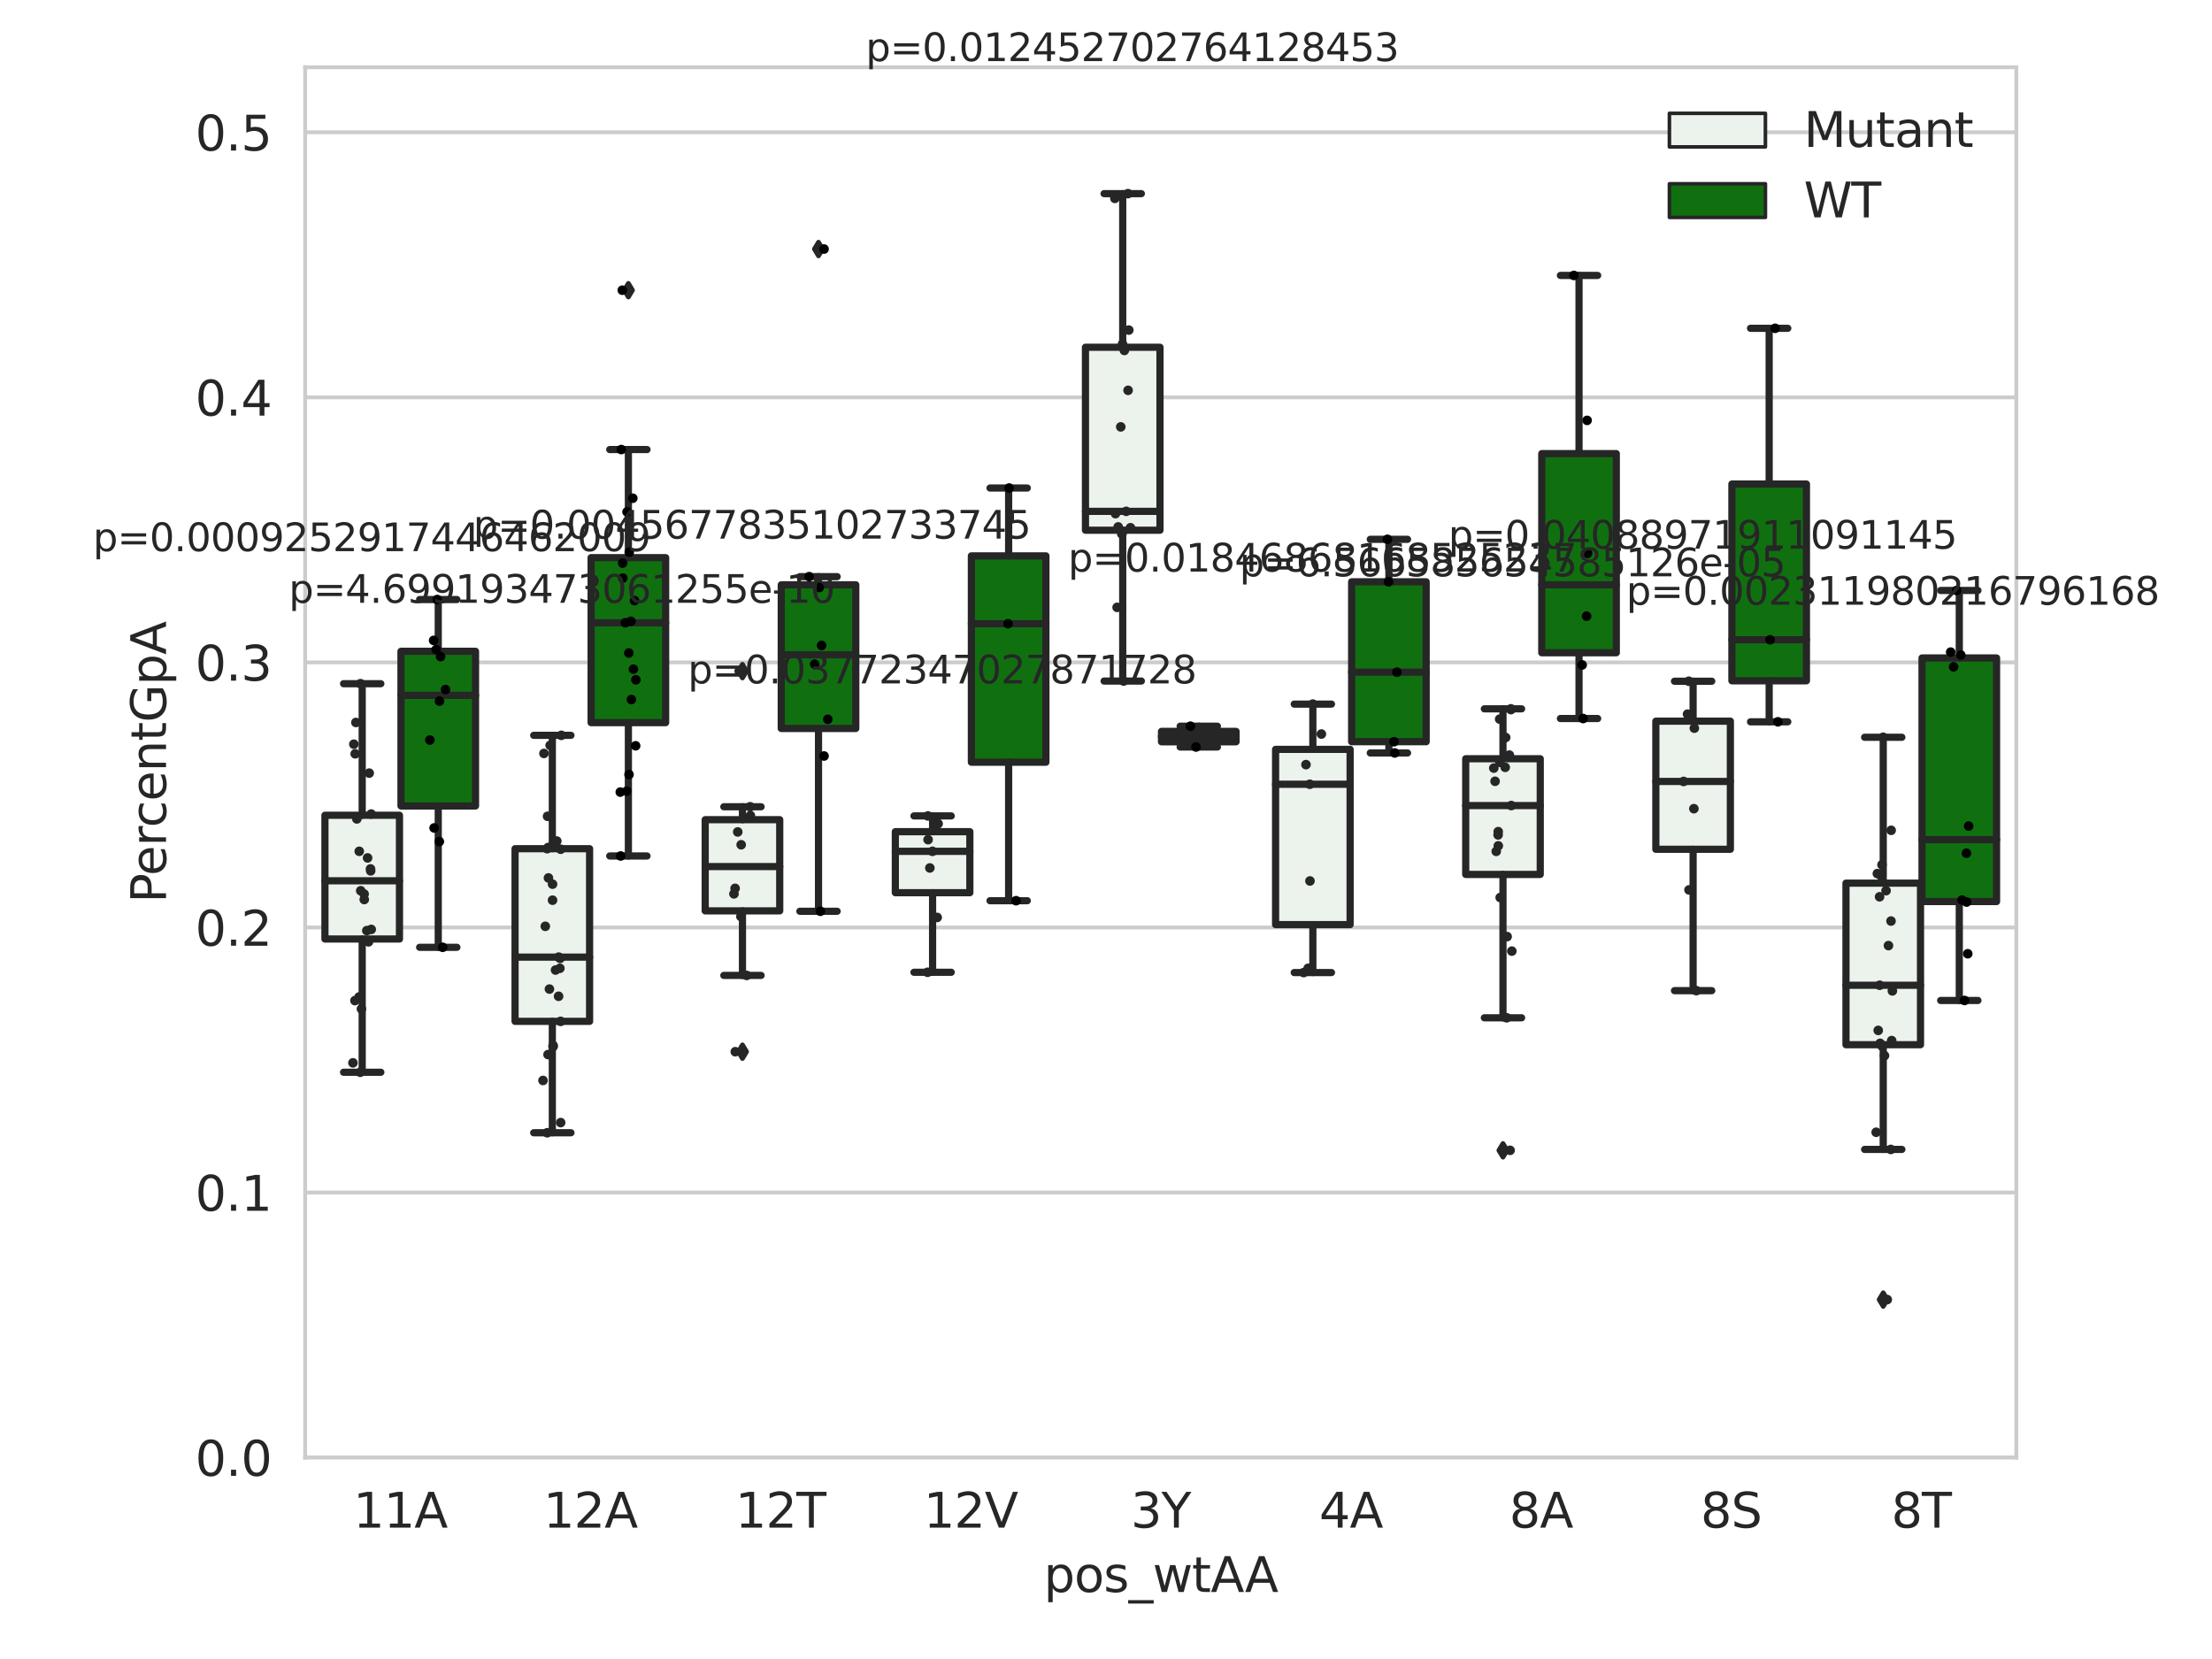 <?xml version="1.0" encoding="utf-8" standalone="no"?>
<!DOCTYPE svg PUBLIC "-//W3C//DTD SVG 1.1//EN"
  "http://www.w3.org/Graphics/SVG/1.1/DTD/svg11.dtd">
<svg xmlns:xlink="http://www.w3.org/1999/xlink" width="460.8pt" height="345.6pt" viewBox="0 0 460.8 345.6" xmlns="http://www.w3.org/2000/svg" version="1.1">
 <defs>
  <style type="text/css">*{stroke-linejoin: round; stroke-linecap: butt}</style>
 </defs>
 <g id="figure_1">
  <g id="patch_1">
   <path d="M 0 345.6 
L 460.8 345.6 
L 460.8 0 
L 0 0 
z
" style="fill: #ffffff"/>
  </g>
  <g id="axes_1">
   <g id="patch_2">
    <path d="M 63.571 303.64 
L 420.039 303.64 
L 420.039 14.01 
L 63.571 14.01 
z
" style="fill: #ffffff"/>
   </g>
   <g id="matplotlib.axis_1">
    <g id="xtick_1">
     <g id="text_1">
      <!-- 11A -->
      <g style="fill: #262626" transform="translate(73.592 318.238)scale(0.1 -0.1)">
       <defs>
        <path id="DejaVuSans-31" d="M 794 531 
L 1825 531 
L 1825 4091 
L 703 3866 
L 703 4441 
L 1819 4666 
L 2450 4666 
L 2450 531 
L 3481 531 
L 3481 0 
L 794 0 
L 794 531 
z
" transform="scale(0.016)"/>
        <path id="DejaVuSans-41" d="M 2188 4044 
L 1331 1722 
L 3047 1722 
L 2188 4044 
z
M 1831 4666 
L 2547 4666 
L 4325 0 
L 3669 0 
L 3244 1197 
L 1141 1197 
L 716 0 
L 50 0 
L 1831 4666 
z
" transform="scale(0.016)"/>
       </defs>
       <use xlink:href="#DejaVuSans-31"/>
       <use xlink:href="#DejaVuSans-31" x="63.623"/>
       <use xlink:href="#DejaVuSans-41" x="127.246"/>
      </g>
     </g>
    </g>
    <g id="xtick_2">
     <g id="text_2">
      <!-- 12A -->
      <g style="fill: #262626" transform="translate(113.2 318.238)scale(0.1 -0.1)">
       <defs>
        <path id="DejaVuSans-32" d="M 1228 531 
L 3431 531 
L 3431 0 
L 469 0 
L 469 531 
Q 828 903 1448 1529 
Q 2069 2156 2228 2338 
Q 2531 2678 2651 2914 
Q 2772 3150 2772 3378 
Q 2772 3750 2511 3984 
Q 2250 4219 1831 4219 
Q 1534 4219 1204 4116 
Q 875 4013 500 3803 
L 500 4441 
Q 881 4594 1212 4672 
Q 1544 4750 1819 4750 
Q 2544 4750 2975 4387 
Q 3406 4025 3406 3419 
Q 3406 3131 3298 2873 
Q 3191 2616 2906 2266 
Q 2828 2175 2409 1742 
Q 1991 1309 1228 531 
z
" transform="scale(0.016)"/>
       </defs>
       <use xlink:href="#DejaVuSans-31"/>
       <use xlink:href="#DejaVuSans-32" x="63.623"/>
       <use xlink:href="#DejaVuSans-41" x="127.246"/>
      </g>
     </g>
    </g>
    <g id="xtick_3">
     <g id="text_3">
      <!-- 12T -->
      <g style="fill: #262626" transform="translate(153.174 318.238)scale(0.1 -0.1)">
       <defs>
        <path id="DejaVuSans-54" d="M -19 4666 
L 3928 4666 
L 3928 4134 
L 2272 4134 
L 2272 0 
L 1638 0 
L 1638 4134 
L -19 4134 
L -19 4666 
z
" transform="scale(0.016)"/>
       </defs>
       <use xlink:href="#DejaVuSans-31"/>
       <use xlink:href="#DejaVuSans-32" x="63.623"/>
       <use xlink:href="#DejaVuSans-54" x="127.246"/>
      </g>
     </g>
    </g>
    <g id="xtick_4">
     <g id="text_4">
      <!-- 12V -->
      <g style="fill: #262626" transform="translate(192.415 318.238)scale(0.1 -0.1)">
       <defs>
        <path id="DejaVuSans-56" d="M 1831 0 
L 50 4666 
L 709 4666 
L 2188 738 
L 3669 4666 
L 4325 4666 
L 2547 0 
L 1831 0 
z
" transform="scale(0.016)"/>
       </defs>
       <use xlink:href="#DejaVuSans-31"/>
       <use xlink:href="#DejaVuSans-32" x="63.623"/>
       <use xlink:href="#DejaVuSans-56" x="127.246"/>
      </g>
     </g>
    </g>
    <g id="xtick_5">
     <g id="text_5">
      <!-- 3Y -->
      <g style="fill: #262626" transform="translate(235.57 318.238)scale(0.1 -0.1)">
       <defs>
        <path id="DejaVuSans-33" d="M 2597 2516 
Q 3050 2419 3304 2112 
Q 3559 1806 3559 1356 
Q 3559 666 3084 287 
Q 2609 -91 1734 -91 
Q 1441 -91 1130 -33 
Q 819 25 488 141 
L 488 750 
Q 750 597 1062 519 
Q 1375 441 1716 441 
Q 2309 441 2620 675 
Q 2931 909 2931 1356 
Q 2931 1769 2642 2001 
Q 2353 2234 1838 2234 
L 1294 2234 
L 1294 2753 
L 1863 2753 
Q 2328 2753 2575 2939 
Q 2822 3125 2822 3475 
Q 2822 3834 2567 4026 
Q 2313 4219 1838 4219 
Q 1578 4219 1281 4162 
Q 984 4106 628 3988 
L 628 4550 
Q 988 4650 1302 4700 
Q 1616 4750 1894 4750 
Q 2613 4750 3031 4423 
Q 3450 4097 3450 3541 
Q 3450 3153 3228 2886 
Q 3006 2619 2597 2516 
z
" transform="scale(0.016)"/>
        <path id="DejaVuSans-59" d="M -13 4666 
L 666 4666 
L 1959 2747 
L 3244 4666 
L 3922 4666 
L 2272 2222 
L 2272 0 
L 1638 0 
L 1638 2222 
L -13 4666 
z
" transform="scale(0.016)"/>
       </defs>
       <use xlink:href="#DejaVuSans-33"/>
       <use xlink:href="#DejaVuSans-59" x="63.623"/>
      </g>
     </g>
    </g>
    <g id="xtick_6">
     <g id="text_6">
      <!-- 4A -->
      <g style="fill: #262626" transform="translate(274.811 318.238)scale(0.1 -0.1)">
       <defs>
        <path id="DejaVuSans-34" d="M 2419 4116 
L 825 1625 
L 2419 1625 
L 2419 4116 
z
M 2253 4666 
L 3047 4666 
L 3047 1625 
L 3713 1625 
L 3713 1100 
L 3047 1100 
L 3047 0 
L 2419 0 
L 2419 1100 
L 313 1100 
L 313 1709 
L 2253 4666 
z
" transform="scale(0.016)"/>
       </defs>
       <use xlink:href="#DejaVuSans-34"/>
       <use xlink:href="#DejaVuSans-41" x="63.623"/>
      </g>
     </g>
    </g>
    <g id="xtick_7">
     <g id="text_7">
      <!-- 8A -->
      <g style="fill: #262626" transform="translate(314.418 318.238)scale(0.1 -0.1)">
       <defs>
        <path id="DejaVuSans-38" d="M 2034 2216 
Q 1584 2216 1326 1975 
Q 1069 1734 1069 1313 
Q 1069 891 1326 650 
Q 1584 409 2034 409 
Q 2484 409 2743 651 
Q 3003 894 3003 1313 
Q 3003 1734 2745 1975 
Q 2488 2216 2034 2216 
z
M 1403 2484 
Q 997 2584 770 2862 
Q 544 3141 544 3541 
Q 544 4100 942 4425 
Q 1341 4750 2034 4750 
Q 2731 4750 3128 4425 
Q 3525 4100 3525 3541 
Q 3525 3141 3298 2862 
Q 3072 2584 2669 2484 
Q 3125 2378 3379 2068 
Q 3634 1759 3634 1313 
Q 3634 634 3220 271 
Q 2806 -91 2034 -91 
Q 1263 -91 848 271 
Q 434 634 434 1313 
Q 434 1759 690 2068 
Q 947 2378 1403 2484 
z
M 1172 3481 
Q 1172 3119 1398 2916 
Q 1625 2713 2034 2713 
Q 2441 2713 2670 2916 
Q 2900 3119 2900 3481 
Q 2900 3844 2670 4047 
Q 2441 4250 2034 4250 
Q 1625 4250 1398 4047 
Q 1172 3844 1172 3481 
z
" transform="scale(0.016)"/>
       </defs>
       <use xlink:href="#DejaVuSans-38"/>
       <use xlink:href="#DejaVuSans-41" x="63.623"/>
      </g>
     </g>
    </g>
    <g id="xtick_8">
     <g id="text_8">
      <!-- 8S -->
      <g style="fill: #262626" transform="translate(354.272 318.238)scale(0.1 -0.1)">
       <defs>
        <path id="DejaVuSans-53" d="M 3425 4513 
L 3425 3897 
Q 3066 4069 2747 4153 
Q 2428 4238 2131 4238 
Q 1616 4238 1336 4038 
Q 1056 3838 1056 3469 
Q 1056 3159 1242 3001 
Q 1428 2844 1947 2747 
L 2328 2669 
Q 3034 2534 3370 2195 
Q 3706 1856 3706 1288 
Q 3706 609 3251 259 
Q 2797 -91 1919 -91 
Q 1588 -91 1214 -16 
Q 841 59 441 206 
L 441 856 
Q 825 641 1194 531 
Q 1563 422 1919 422 
Q 2459 422 2753 634 
Q 3047 847 3047 1241 
Q 3047 1584 2836 1778 
Q 2625 1972 2144 2069 
L 1759 2144 
Q 1053 2284 737 2584 
Q 422 2884 422 3419 
Q 422 4038 858 4394 
Q 1294 4750 2059 4750 
Q 2388 4750 2728 4690 
Q 3069 4631 3425 4513 
z
" transform="scale(0.016)"/>
       </defs>
       <use xlink:href="#DejaVuSans-38"/>
       <use xlink:href="#DejaVuSans-53" x="63.623"/>
      </g>
     </g>
    </g>
    <g id="xtick_9">
     <g id="text_9">
      <!-- 8T -->
      <g style="fill: #262626" transform="translate(394 318.238)scale(0.1 -0.1)">
       <use xlink:href="#DejaVuSans-38"/>
       <use xlink:href="#DejaVuSans-54" x="63.623"/>
      </g>
     </g>
    </g>
    <g id="text_10">
     <!-- pos_wtAA -->
     <g style="fill: #262626" transform="translate(217.439 331.638)scale(0.1 -0.1)">
      <defs>
       <path id="DejaVuSans-70" d="M 1159 525 
L 1159 -1331 
L 581 -1331 
L 581 3500 
L 1159 3500 
L 1159 2969 
Q 1341 3281 1617 3432 
Q 1894 3584 2278 3584 
Q 2916 3584 3314 3078 
Q 3713 2572 3713 1747 
Q 3713 922 3314 415 
Q 2916 -91 2278 -91 
Q 1894 -91 1617 61 
Q 1341 213 1159 525 
z
M 3116 1747 
Q 3116 2381 2855 2742 
Q 2594 3103 2138 3103 
Q 1681 3103 1420 2742 
Q 1159 2381 1159 1747 
Q 1159 1113 1420 752 
Q 1681 391 2138 391 
Q 2594 391 2855 752 
Q 3116 1113 3116 1747 
z
" transform="scale(0.016)"/>
       <path id="DejaVuSans-6f" d="M 1959 3097 
Q 1497 3097 1228 2736 
Q 959 2375 959 1747 
Q 959 1119 1226 758 
Q 1494 397 1959 397 
Q 2419 397 2687 759 
Q 2956 1122 2956 1747 
Q 2956 2369 2687 2733 
Q 2419 3097 1959 3097 
z
M 1959 3584 
Q 2709 3584 3137 3096 
Q 3566 2609 3566 1747 
Q 3566 888 3137 398 
Q 2709 -91 1959 -91 
Q 1206 -91 779 398 
Q 353 888 353 1747 
Q 353 2609 779 3096 
Q 1206 3584 1959 3584 
z
" transform="scale(0.016)"/>
       <path id="DejaVuSans-73" d="M 2834 3397 
L 2834 2853 
Q 2591 2978 2328 3040 
Q 2066 3103 1784 3103 
Q 1356 3103 1142 2972 
Q 928 2841 928 2578 
Q 928 2378 1081 2264 
Q 1234 2150 1697 2047 
L 1894 2003 
Q 2506 1872 2764 1633 
Q 3022 1394 3022 966 
Q 3022 478 2636 193 
Q 2250 -91 1575 -91 
Q 1294 -91 989 -36 
Q 684 19 347 128 
L 347 722 
Q 666 556 975 473 
Q 1284 391 1588 391 
Q 1994 391 2212 530 
Q 2431 669 2431 922 
Q 2431 1156 2273 1281 
Q 2116 1406 1581 1522 
L 1381 1569 
Q 847 1681 609 1914 
Q 372 2147 372 2553 
Q 372 3047 722 3315 
Q 1072 3584 1716 3584 
Q 2034 3584 2315 3537 
Q 2597 3491 2834 3397 
z
" transform="scale(0.016)"/>
       <path id="DejaVuSans-5f" d="M 3263 -1063 
L 3263 -1509 
L -63 -1509 
L -63 -1063 
L 3263 -1063 
z
" transform="scale(0.016)"/>
       <path id="DejaVuSans-77" d="M 269 3500 
L 844 3500 
L 1563 769 
L 2278 3500 
L 2956 3500 
L 3675 769 
L 4391 3500 
L 4966 3500 
L 4050 0 
L 3372 0 
L 2619 2869 
L 1863 0 
L 1184 0 
L 269 3500 
z
" transform="scale(0.016)"/>
       <path id="DejaVuSans-74" d="M 1172 4494 
L 1172 3500 
L 2356 3500 
L 2356 3053 
L 1172 3053 
L 1172 1153 
Q 1172 725 1289 603 
Q 1406 481 1766 481 
L 2356 481 
L 2356 0 
L 1766 0 
Q 1100 0 847 248 
Q 594 497 594 1153 
L 594 3053 
L 172 3053 
L 172 3500 
L 594 3500 
L 594 4494 
L 1172 4494 
z
" transform="scale(0.016)"/>
      </defs>
      <use xlink:href="#DejaVuSans-70"/>
      <use xlink:href="#DejaVuSans-6f" x="63.477"/>
      <use xlink:href="#DejaVuSans-73" x="124.658"/>
      <use xlink:href="#DejaVuSans-5f" x="176.758"/>
      <use xlink:href="#DejaVuSans-77" x="226.758"/>
      <use xlink:href="#DejaVuSans-74" x="308.545"/>
      <use xlink:href="#DejaVuSans-41" x="347.754"/>
      <use xlink:href="#DejaVuSans-41" x="418.912"/>
     </g>
    </g>
   </g>
   <g id="matplotlib.axis_2">
    <g id="ytick_1">
     <g id="line2d_1">
      <path d="M 63.571 303.64 
L 420.039 303.64 
" clip-path="url(#pf5561a103f)" style="fill: none; stroke: #cccccc; stroke-width: 0.8; stroke-linecap: round"/>
     </g>
     <g id="text_11">
      <!-- 0.0 -->
      <g style="fill: #262626" transform="translate(40.668 307.439)scale(0.1 -0.1)">
       <defs>
        <path id="DejaVuSans-30" d="M 2034 4250 
Q 1547 4250 1301 3770 
Q 1056 3291 1056 2328 
Q 1056 1369 1301 889 
Q 1547 409 2034 409 
Q 2525 409 2770 889 
Q 3016 1369 3016 2328 
Q 3016 3291 2770 3770 
Q 2525 4250 2034 4250 
z
M 2034 4750 
Q 2819 4750 3233 4129 
Q 3647 3509 3647 2328 
Q 3647 1150 3233 529 
Q 2819 -91 2034 -91 
Q 1250 -91 836 529 
Q 422 1150 422 2328 
Q 422 3509 836 4129 
Q 1250 4750 2034 4750 
z
" transform="scale(0.016)"/>
        <path id="DejaVuSans-2e" d="M 684 794 
L 1344 794 
L 1344 0 
L 684 0 
L 684 794 
z
" transform="scale(0.016)"/>
       </defs>
       <use xlink:href="#DejaVuSans-30"/>
       <use xlink:href="#DejaVuSans-2e" x="63.623"/>
       <use xlink:href="#DejaVuSans-30" x="95.41"/>
      </g>
     </g>
    </g>
    <g id="ytick_2">
     <g id="line2d_2">
      <path d="M 63.571 248.424 
L 420.039 248.424 
" clip-path="url(#pf5561a103f)" style="fill: none; stroke: #cccccc; stroke-width: 0.8; stroke-linecap: round"/>
     </g>
     <g id="text_12">
      <!-- 0.1 -->
      <g style="fill: #262626" transform="translate(40.668 252.223)scale(0.1 -0.1)">
       <use xlink:href="#DejaVuSans-30"/>
       <use xlink:href="#DejaVuSans-2e" x="63.623"/>
       <use xlink:href="#DejaVuSans-31" x="95.41"/>
      </g>
     </g>
    </g>
    <g id="ytick_3">
     <g id="line2d_3">
      <path d="M 63.571 193.208 
L 420.039 193.208 
" clip-path="url(#pf5561a103f)" style="fill: none; stroke: #cccccc; stroke-width: 0.8; stroke-linecap: round"/>
     </g>
     <g id="text_13">
      <!-- 0.2 -->
      <g style="fill: #262626" transform="translate(40.668 197.008)scale(0.1 -0.1)">
       <use xlink:href="#DejaVuSans-30"/>
       <use xlink:href="#DejaVuSans-2e" x="63.623"/>
       <use xlink:href="#DejaVuSans-32" x="95.41"/>
      </g>
     </g>
    </g>
    <g id="ytick_4">
     <g id="line2d_4">
      <path d="M 63.571 137.993 
L 420.039 137.993 
" clip-path="url(#pf5561a103f)" style="fill: none; stroke: #cccccc; stroke-width: 0.8; stroke-linecap: round"/>
     </g>
     <g id="text_14">
      <!-- 0.3 -->
      <g style="fill: #262626" transform="translate(40.668 141.792)scale(0.1 -0.1)">
       <use xlink:href="#DejaVuSans-30"/>
       <use xlink:href="#DejaVuSans-2e" x="63.623"/>
       <use xlink:href="#DejaVuSans-33" x="95.41"/>
      </g>
     </g>
    </g>
    <g id="ytick_5">
     <g id="line2d_5">
      <path d="M 63.571 82.777 
L 420.039 82.777 
" clip-path="url(#pf5561a103f)" style="fill: none; stroke: #cccccc; stroke-width: 0.8; stroke-linecap: round"/>
     </g>
     <g id="text_15">
      <!-- 0.4 -->
      <g style="fill: #262626" transform="translate(40.668 86.576)scale(0.1 -0.1)">
       <use xlink:href="#DejaVuSans-30"/>
       <use xlink:href="#DejaVuSans-2e" x="63.623"/>
       <use xlink:href="#DejaVuSans-34" x="95.41"/>
      </g>
     </g>
    </g>
    <g id="ytick_6">
     <g id="line2d_6">
      <path d="M 63.571 27.561 
L 420.039 27.561 
" clip-path="url(#pf5561a103f)" style="fill: none; stroke: #cccccc; stroke-width: 0.8; stroke-linecap: round"/>
     </g>
     <g id="text_16">
      <!-- 0.5 -->
      <g style="fill: #262626" transform="translate(40.668 31.36)scale(0.1 -0.1)">
       <defs>
        <path id="DejaVuSans-35" d="M 691 4666 
L 3169 4666 
L 3169 4134 
L 1269 4134 
L 1269 2991 
Q 1406 3038 1543 3061 
Q 1681 3084 1819 3084 
Q 2600 3084 3056 2656 
Q 3513 2228 3513 1497 
Q 3513 744 3044 326 
Q 2575 -91 1722 -91 
Q 1428 -91 1123 -41 
Q 819 9 494 109 
L 494 744 
Q 775 591 1075 516 
Q 1375 441 1709 441 
Q 2250 441 2565 725 
Q 2881 1009 2881 1497 
Q 2881 1984 2565 2268 
Q 2250 2553 1709 2553 
Q 1456 2553 1204 2497 
Q 953 2441 691 2322 
L 691 4666 
z
" transform="scale(0.016)"/>
       </defs>
       <use xlink:href="#DejaVuSans-30"/>
       <use xlink:href="#DejaVuSans-2e" x="63.623"/>
       <use xlink:href="#DejaVuSans-35" x="95.41"/>
      </g>
     </g>
    </g>
    <g id="text_17">
     <!-- PercentGpA -->
     <g style="fill: #262626" transform="translate(34.588 188.102)rotate(-90)scale(0.1 -0.1)">
      <defs>
       <path id="DejaVuSans-50" d="M 1259 4147 
L 1259 2394 
L 2053 2394 
Q 2494 2394 2734 2622 
Q 2975 2850 2975 3272 
Q 2975 3691 2734 3919 
Q 2494 4147 2053 4147 
L 1259 4147 
z
M 628 4666 
L 2053 4666 
Q 2838 4666 3239 4311 
Q 3641 3956 3641 3272 
Q 3641 2581 3239 2228 
Q 2838 1875 2053 1875 
L 1259 1875 
L 1259 0 
L 628 0 
L 628 4666 
z
" transform="scale(0.016)"/>
       <path id="DejaVuSans-65" d="M 3597 1894 
L 3597 1613 
L 953 1613 
Q 991 1019 1311 708 
Q 1631 397 2203 397 
Q 2534 397 2845 478 
Q 3156 559 3463 722 
L 3463 178 
Q 3153 47 2828 -22 
Q 2503 -91 2169 -91 
Q 1331 -91 842 396 
Q 353 884 353 1716 
Q 353 2575 817 3079 
Q 1281 3584 2069 3584 
Q 2775 3584 3186 3129 
Q 3597 2675 3597 1894 
z
M 3022 2063 
Q 3016 2534 2758 2815 
Q 2500 3097 2075 3097 
Q 1594 3097 1305 2825 
Q 1016 2553 972 2059 
L 3022 2063 
z
" transform="scale(0.016)"/>
       <path id="DejaVuSans-72" d="M 2631 2963 
Q 2534 3019 2420 3045 
Q 2306 3072 2169 3072 
Q 1681 3072 1420 2755 
Q 1159 2438 1159 1844 
L 1159 0 
L 581 0 
L 581 3500 
L 1159 3500 
L 1159 2956 
Q 1341 3275 1631 3429 
Q 1922 3584 2338 3584 
Q 2397 3584 2469 3576 
Q 2541 3569 2628 3553 
L 2631 2963 
z
" transform="scale(0.016)"/>
       <path id="DejaVuSans-63" d="M 3122 3366 
L 3122 2828 
Q 2878 2963 2633 3030 
Q 2388 3097 2138 3097 
Q 1578 3097 1268 2742 
Q 959 2388 959 1747 
Q 959 1106 1268 751 
Q 1578 397 2138 397 
Q 2388 397 2633 464 
Q 2878 531 3122 666 
L 3122 134 
Q 2881 22 2623 -34 
Q 2366 -91 2075 -91 
Q 1284 -91 818 406 
Q 353 903 353 1747 
Q 353 2603 823 3093 
Q 1294 3584 2113 3584 
Q 2378 3584 2631 3529 
Q 2884 3475 3122 3366 
z
" transform="scale(0.016)"/>
       <path id="DejaVuSans-6e" d="M 3513 2113 
L 3513 0 
L 2938 0 
L 2938 2094 
Q 2938 2591 2744 2837 
Q 2550 3084 2163 3084 
Q 1697 3084 1428 2787 
Q 1159 2491 1159 1978 
L 1159 0 
L 581 0 
L 581 3500 
L 1159 3500 
L 1159 2956 
Q 1366 3272 1645 3428 
Q 1925 3584 2291 3584 
Q 2894 3584 3203 3211 
Q 3513 2838 3513 2113 
z
" transform="scale(0.016)"/>
       <path id="DejaVuSans-47" d="M 3809 666 
L 3809 1919 
L 2778 1919 
L 2778 2438 
L 4434 2438 
L 4434 434 
Q 4069 175 3628 42 
Q 3188 -91 2688 -91 
Q 1594 -91 976 548 
Q 359 1188 359 2328 
Q 359 3472 976 4111 
Q 1594 4750 2688 4750 
Q 3144 4750 3555 4637 
Q 3966 4525 4313 4306 
L 4313 3634 
Q 3963 3931 3569 4081 
Q 3175 4231 2741 4231 
Q 1884 4231 1454 3753 
Q 1025 3275 1025 2328 
Q 1025 1384 1454 906 
Q 1884 428 2741 428 
Q 3075 428 3337 486 
Q 3600 544 3809 666 
z
" transform="scale(0.016)"/>
      </defs>
      <use xlink:href="#DejaVuSans-50"/>
      <use xlink:href="#DejaVuSans-65" x="56.678"/>
      <use xlink:href="#DejaVuSans-72" x="118.201"/>
      <use xlink:href="#DejaVuSans-63" x="157.064"/>
      <use xlink:href="#DejaVuSans-65" x="212.045"/>
      <use xlink:href="#DejaVuSans-6e" x="273.568"/>
      <use xlink:href="#DejaVuSans-74" x="336.947"/>
      <use xlink:href="#DejaVuSans-47" x="376.156"/>
      <use xlink:href="#DejaVuSans-70" x="453.646"/>
      <use xlink:href="#DejaVuSans-41" x="517.123"/>
     </g>
    </g>
   </g>
   <g id="patch_3">
    <path d="M 67.69 195.617 
L 83.217 195.617 
L 83.217 169.833 
L 67.69 169.833 
L 67.69 195.617 
z
" clip-path="url(#pf5561a103f)" style="fill: #ecf2ec; stroke: #262626; stroke-width: 1.5; stroke-linejoin: miter"/>
   </g>
   <g id="patch_4">
    <path d="M 83.533 167.897 
L 99.06 167.897 
L 99.06 135.677 
L 83.533 135.677 
L 83.533 167.897 
z
" clip-path="url(#pf5561a103f)" style="fill: #107010; stroke: #262626; stroke-width: 1.5; stroke-linejoin: miter"/>
   </g>
   <g id="patch_5">
    <path d="M 107.298 212.767 
L 122.824 212.767 
L 122.824 176.797 
L 107.298 176.797 
L 107.298 212.767 
z
" clip-path="url(#pf5561a103f)" style="fill: #ecf2ec; stroke: #262626; stroke-width: 1.5; stroke-linejoin: miter"/>
   </g>
   <g id="patch_6">
    <path d="M 123.141 150.542 
L 138.667 150.542 
L 138.667 116.167 
L 123.141 116.167 
L 123.141 150.542 
z
" clip-path="url(#pf5561a103f)" style="fill: #107010; stroke: #262626; stroke-width: 1.5; stroke-linejoin: miter"/>
   </g>
   <g id="patch_7">
    <path d="M 146.905 189.75 
L 162.432 189.75 
L 162.432 170.753 
L 146.905 170.753 
L 146.905 189.75 
z
" clip-path="url(#pf5561a103f)" style="fill: #ecf2ec; stroke: #262626; stroke-width: 1.5; stroke-linejoin: miter"/>
   </g>
   <g id="patch_8">
    <path d="M 162.748 151.75 
L 178.275 151.75 
L 178.275 121.827 
L 162.748 121.827 
L 162.748 151.75 
z
" clip-path="url(#pf5561a103f)" style="fill: #107010; stroke: #262626; stroke-width: 1.5; stroke-linejoin: miter"/>
   </g>
   <g id="patch_9">
    <path d="M 186.513 185.965 
L 202.039 185.965 
L 202.039 173.255 
L 186.513 173.255 
L 186.513 185.965 
z
" clip-path="url(#pf5561a103f)" style="fill: #ecf2ec; stroke: #262626; stroke-width: 1.5; stroke-linejoin: miter"/>
   </g>
   <g id="patch_10">
    <path d="M 202.356 158.783 
L 217.882 158.783 
L 217.882 115.798 
L 202.356 115.798 
L 202.356 158.783 
z
" clip-path="url(#pf5561a103f)" style="fill: #107010; stroke: #262626; stroke-width: 1.5; stroke-linejoin: miter"/>
   </g>
   <g id="patch_11">
    <path d="M 226.12 110.457 
L 241.647 110.457 
L 241.647 72.338 
L 226.12 72.338 
L 226.12 110.457 
z
" clip-path="url(#pf5561a103f)" style="fill: #ecf2ec; stroke: #262626; stroke-width: 1.5; stroke-linejoin: miter"/>
   </g>
   <g id="patch_12">
    <path d="M 241.963 154.53 
L 257.49 154.53 
L 257.49 152.364 
L 241.963 152.364 
L 241.963 154.53 
z
" clip-path="url(#pf5561a103f)" style="fill: #107010; stroke: #262626; stroke-width: 1.5; stroke-linejoin: miter"/>
   </g>
   <g id="patch_13">
    <path d="M 265.728 192.617 
L 281.254 192.617 
L 281.254 156.102 
L 265.728 156.102 
L 265.728 192.617 
z
" clip-path="url(#pf5561a103f)" style="fill: #ecf2ec; stroke: #262626; stroke-width: 1.5; stroke-linejoin: miter"/>
   </g>
   <g id="patch_14">
    <path d="M 281.571 154.511 
L 297.097 154.511 
L 297.097 121.202 
L 281.571 121.202 
L 281.571 154.511 
z
" clip-path="url(#pf5561a103f)" style="fill: #107010; stroke: #262626; stroke-width: 1.5; stroke-linejoin: miter"/>
   </g>
   <g id="patch_15">
    <path d="M 305.335 182.163 
L 320.862 182.163 
L 320.862 158.058 
L 305.335 158.058 
L 305.335 182.163 
z
" clip-path="url(#pf5561a103f)" style="fill: #ecf2ec; stroke: #262626; stroke-width: 1.5; stroke-linejoin: miter"/>
   </g>
   <g id="patch_16">
    <path d="M 321.178 135.98 
L 336.705 135.98 
L 336.705 94.499 
L 321.178 94.499 
L 321.178 135.98 
z
" clip-path="url(#pf5561a103f)" style="fill: #107010; stroke: #262626; stroke-width: 1.5; stroke-linejoin: miter"/>
   </g>
   <g id="patch_17">
    <path d="M 344.943 176.923 
L 360.469 176.923 
L 360.469 150.235 
L 344.943 150.235 
L 344.943 176.923 
z
" clip-path="url(#pf5561a103f)" style="fill: #ecf2ec; stroke: #262626; stroke-width: 1.5; stroke-linejoin: miter"/>
   </g>
   <g id="patch_18">
    <path d="M 360.786 141.821 
L 376.312 141.821 
L 376.312 100.833 
L 360.786 100.833 
L 360.786 141.821 
z
" clip-path="url(#pf5561a103f)" style="fill: #107010; stroke: #262626; stroke-width: 1.5; stroke-linejoin: miter"/>
   </g>
   <g id="patch_19">
    <path d="M 384.55 217.637 
L 400.077 217.637 
L 400.077 183.973 
L 384.55 183.973 
L 384.55 217.637 
z
" clip-path="url(#pf5561a103f)" style="fill: #ecf2ec; stroke: #262626; stroke-width: 1.5; stroke-linejoin: miter"/>
   </g>
   <g id="patch_20">
    <path d="M 400.393 187.811 
L 415.92 187.811 
L 415.92 137.067 
L 400.393 137.067 
L 400.393 187.811 
z
" clip-path="url(#pf5561a103f)" style="fill: #107010; stroke: #262626; stroke-width: 1.5; stroke-linejoin: miter"/>
   </g>
   <g id="patch_21">
    <path d="M 83.375 303.64 
L 83.375 303.64 
L 83.375 303.64 
L 83.375 303.64 
z
" clip-path="url(#pf5561a103f)" style="fill: #ecf2ec; stroke: #262626; stroke-width: 0.75; stroke-linejoin: miter"/>
   </g>
   <g id="patch_22">
    <path d="M 83.375 303.64 
L 83.375 303.64 
L 83.375 303.64 
L 83.375 303.64 
z
" clip-path="url(#pf5561a103f)" style="fill: #107010; stroke: #262626; stroke-width: 0.75; stroke-linejoin: miter"/>
   </g>
   <g id="PathCollection_1"/>
   <g id="PathCollection_2"/>
   <g id="line2d_7">
    <path d="M 75.454 195.617 
L 75.454 223.373 
" clip-path="url(#pf5561a103f)" style="fill: none; stroke: #262626; stroke-width: 1.5; stroke-linecap: round"/>
   </g>
   <g id="line2d_8">
    <path d="M 75.454 169.833 
L 75.454 142.425 
" clip-path="url(#pf5561a103f)" style="fill: none; stroke: #262626; stroke-width: 1.5; stroke-linecap: round"/>
   </g>
   <g id="line2d_9">
    <path d="M 71.572 223.373 
L 79.335 223.373 
" clip-path="url(#pf5561a103f)" style="fill: none; stroke: #262626; stroke-width: 1.5; stroke-linecap: round"/>
   </g>
   <g id="line2d_10">
    <path d="M 71.572 142.425 
L 79.335 142.425 
" clip-path="url(#pf5561a103f)" style="fill: none; stroke: #262626; stroke-width: 1.5; stroke-linecap: round"/>
   </g>
   <g id="line2d_11"/>
   <g id="line2d_12">
    <path d="M 91.296 167.897 
L 91.296 197.342 
" clip-path="url(#pf5561a103f)" style="fill: none; stroke: #262626; stroke-width: 1.5; stroke-linecap: round"/>
   </g>
   <g id="line2d_13">
    <path d="M 91.296 135.677 
L 91.296 124.893 
" clip-path="url(#pf5561a103f)" style="fill: none; stroke: #262626; stroke-width: 1.5; stroke-linecap: round"/>
   </g>
   <g id="line2d_14">
    <path d="M 87.415 197.342 
L 95.178 197.342 
" clip-path="url(#pf5561a103f)" style="fill: none; stroke: #262626; stroke-width: 1.5; stroke-linecap: round"/>
   </g>
   <g id="line2d_15">
    <path d="M 87.415 124.893 
L 95.178 124.893 
" clip-path="url(#pf5561a103f)" style="fill: none; stroke: #262626; stroke-width: 1.5; stroke-linecap: round"/>
   </g>
   <g id="line2d_16"/>
   <g id="line2d_17">
    <path d="M 115.061 212.767 
L 115.061 235.973 
" clip-path="url(#pf5561a103f)" style="fill: none; stroke: #262626; stroke-width: 1.5; stroke-linecap: round"/>
   </g>
   <g id="line2d_18">
    <path d="M 115.061 176.797 
L 115.061 153.183 
" clip-path="url(#pf5561a103f)" style="fill: none; stroke: #262626; stroke-width: 1.5; stroke-linecap: round"/>
   </g>
   <g id="line2d_19">
    <path d="M 111.179 235.973 
L 118.943 235.973 
" clip-path="url(#pf5561a103f)" style="fill: none; stroke: #262626; stroke-width: 1.5; stroke-linecap: round"/>
   </g>
   <g id="line2d_20">
    <path d="M 111.179 153.183 
L 118.943 153.183 
" clip-path="url(#pf5561a103f)" style="fill: none; stroke: #262626; stroke-width: 1.5; stroke-linecap: round"/>
   </g>
   <g id="line2d_21"/>
   <g id="line2d_22">
    <path d="M 130.904 150.542 
L 130.904 178.317 
" clip-path="url(#pf5561a103f)" style="fill: none; stroke: #262626; stroke-width: 1.5; stroke-linecap: round"/>
   </g>
   <g id="line2d_23">
    <path d="M 130.904 116.167 
L 130.904 93.651 
" clip-path="url(#pf5561a103f)" style="fill: none; stroke: #262626; stroke-width: 1.5; stroke-linecap: round"/>
   </g>
   <g id="line2d_24">
    <path d="M 127.022 178.317 
L 134.786 178.317 
" clip-path="url(#pf5561a103f)" style="fill: none; stroke: #262626; stroke-width: 1.5; stroke-linecap: round"/>
   </g>
   <g id="line2d_25">
    <path d="M 127.022 93.651 
L 134.786 93.651 
" clip-path="url(#pf5561a103f)" style="fill: none; stroke: #262626; stroke-width: 1.5; stroke-linecap: round"/>
   </g>
   <g id="line2d_26">
    <defs>
     <path id="mc4a7e04c7e" d="M -0 1.414 
L 0.849 0 
L 0 -1.414 
L -0.849 -0 
z
" style="stroke: #262626; stroke-linejoin: miter"/>
    </defs>
    <g clip-path="url(#pf5561a103f)">
     <use xlink:href="#mc4a7e04c7e" x="130.904" y="60.453" style="fill: #262626; stroke: #262626; stroke-linejoin: miter"/>
    </g>
   </g>
   <g id="line2d_27">
    <path d="M 154.668 189.75 
L 154.668 203.196 
" clip-path="url(#pf5561a103f)" style="fill: none; stroke: #262626; stroke-width: 1.5; stroke-linecap: round"/>
   </g>
   <g id="line2d_28">
    <path d="M 154.668 170.753 
L 154.668 168.064 
" clip-path="url(#pf5561a103f)" style="fill: none; stroke: #262626; stroke-width: 1.5; stroke-linecap: round"/>
   </g>
   <g id="line2d_29">
    <path d="M 150.787 203.196 
L 158.55 203.196 
" clip-path="url(#pf5561a103f)" style="fill: none; stroke: #262626; stroke-width: 1.5; stroke-linecap: round"/>
   </g>
   <g id="line2d_30">
    <path d="M 150.787 168.064 
L 158.55 168.064 
" clip-path="url(#pf5561a103f)" style="fill: none; stroke: #262626; stroke-width: 1.5; stroke-linecap: round"/>
   </g>
   <g id="line2d_31">
    <g clip-path="url(#pf5561a103f)">
     <use xlink:href="#mc4a7e04c7e" x="154.668" y="219.089" style="fill: #262626; stroke: #262626; stroke-linejoin: miter"/>
     <use xlink:href="#mc4a7e04c7e" x="154.668" y="139.808" style="fill: #262626; stroke: #262626; stroke-linejoin: miter"/>
    </g>
   </g>
   <g id="line2d_32">
    <path d="M 170.511 151.75 
L 170.511 189.832 
" clip-path="url(#pf5561a103f)" style="fill: none; stroke: #262626; stroke-width: 1.5; stroke-linecap: round"/>
   </g>
   <g id="line2d_33">
    <path d="M 170.511 121.827 
L 170.511 120.127 
" clip-path="url(#pf5561a103f)" style="fill: none; stroke: #262626; stroke-width: 1.5; stroke-linecap: round"/>
   </g>
   <g id="line2d_34">
    <path d="M 166.63 189.832 
L 174.393 189.832 
" clip-path="url(#pf5561a103f)" style="fill: none; stroke: #262626; stroke-width: 1.5; stroke-linecap: round"/>
   </g>
   <g id="line2d_35">
    <path d="M 166.63 120.127 
L 174.393 120.127 
" clip-path="url(#pf5561a103f)" style="fill: none; stroke: #262626; stroke-width: 1.5; stroke-linecap: round"/>
   </g>
   <g id="line2d_36">
    <g clip-path="url(#pf5561a103f)">
     <use xlink:href="#mc4a7e04c7e" x="170.511" y="51.879" style="fill: #262626; stroke: #262626; stroke-linejoin: miter"/>
    </g>
   </g>
   <g id="line2d_37">
    <path d="M 194.276 185.965 
L 194.276 202.545 
" clip-path="url(#pf5561a103f)" style="fill: none; stroke: #262626; stroke-width: 1.5; stroke-linecap: round"/>
   </g>
   <g id="line2d_38">
    <path d="M 194.276 173.255 
L 194.276 169.972 
" clip-path="url(#pf5561a103f)" style="fill: none; stroke: #262626; stroke-width: 1.5; stroke-linecap: round"/>
   </g>
   <g id="line2d_39">
    <path d="M 190.394 202.545 
L 198.158 202.545 
" clip-path="url(#pf5561a103f)" style="fill: none; stroke: #262626; stroke-width: 1.5; stroke-linecap: round"/>
   </g>
   <g id="line2d_40">
    <path d="M 190.394 169.972 
L 198.158 169.972 
" clip-path="url(#pf5561a103f)" style="fill: none; stroke: #262626; stroke-width: 1.5; stroke-linecap: round"/>
   </g>
   <g id="line2d_41"/>
   <g id="line2d_42">
    <path d="M 210.119 158.783 
L 210.119 187.634 
" clip-path="url(#pf5561a103f)" style="fill: none; stroke: #262626; stroke-width: 1.5; stroke-linecap: round"/>
   </g>
   <g id="line2d_43">
    <path d="M 210.119 115.798 
L 210.119 101.663 
" clip-path="url(#pf5561a103f)" style="fill: none; stroke: #262626; stroke-width: 1.5; stroke-linecap: round"/>
   </g>
   <g id="line2d_44">
    <path d="M 206.237 187.634 
L 214.001 187.634 
" clip-path="url(#pf5561a103f)" style="fill: none; stroke: #262626; stroke-width: 1.5; stroke-linecap: round"/>
   </g>
   <g id="line2d_45">
    <path d="M 206.237 101.663 
L 214.001 101.663 
" clip-path="url(#pf5561a103f)" style="fill: none; stroke: #262626; stroke-width: 1.5; stroke-linecap: round"/>
   </g>
   <g id="line2d_46"/>
   <g id="line2d_47">
    <path d="M 233.883 110.457 
L 233.883 141.873 
" clip-path="url(#pf5561a103f)" style="fill: none; stroke: #262626; stroke-width: 1.5; stroke-linecap: round"/>
   </g>
   <g id="line2d_48">
    <path d="M 233.883 72.338 
L 233.883 40.34 
" clip-path="url(#pf5561a103f)" style="fill: none; stroke: #262626; stroke-width: 1.5; stroke-linecap: round"/>
   </g>
   <g id="line2d_49">
    <path d="M 230.002 141.873 
L 237.765 141.873 
" clip-path="url(#pf5561a103f)" style="fill: none; stroke: #262626; stroke-width: 1.5; stroke-linecap: round"/>
   </g>
   <g id="line2d_50">
    <path d="M 230.002 40.34 
L 237.765 40.34 
" clip-path="url(#pf5561a103f)" style="fill: none; stroke: #262626; stroke-width: 1.5; stroke-linecap: round"/>
   </g>
   <g id="line2d_51"/>
   <g id="line2d_52">
    <path d="M 249.726 154.53 
L 249.726 155.613 
" clip-path="url(#pf5561a103f)" style="fill: none; stroke: #262626; stroke-width: 1.5; stroke-linecap: round"/>
   </g>
   <g id="line2d_53">
    <path d="M 249.726 152.364 
L 249.726 151.281 
" clip-path="url(#pf5561a103f)" style="fill: none; stroke: #262626; stroke-width: 1.5; stroke-linecap: round"/>
   </g>
   <g id="line2d_54">
    <path d="M 245.845 155.613 
L 253.608 155.613 
" clip-path="url(#pf5561a103f)" style="fill: none; stroke: #262626; stroke-width: 1.5; stroke-linecap: round"/>
   </g>
   <g id="line2d_55">
    <path d="M 245.845 151.281 
L 253.608 151.281 
" clip-path="url(#pf5561a103f)" style="fill: none; stroke: #262626; stroke-width: 1.5; stroke-linecap: round"/>
   </g>
   <g id="line2d_56"/>
   <g id="line2d_57">
    <path d="M 273.491 192.617 
L 273.491 202.601 
" clip-path="url(#pf5561a103f)" style="fill: none; stroke: #262626; stroke-width: 1.5; stroke-linecap: round"/>
   </g>
   <g id="line2d_58">
    <path d="M 273.491 156.102 
L 273.491 146.677 
" clip-path="url(#pf5561a103f)" style="fill: none; stroke: #262626; stroke-width: 1.5; stroke-linecap: round"/>
   </g>
   <g id="line2d_59">
    <path d="M 269.609 202.601 
L 277.373 202.601 
" clip-path="url(#pf5561a103f)" style="fill: none; stroke: #262626; stroke-width: 1.5; stroke-linecap: round"/>
   </g>
   <g id="line2d_60">
    <path d="M 269.609 146.677 
L 277.373 146.677 
" clip-path="url(#pf5561a103f)" style="fill: none; stroke: #262626; stroke-width: 1.5; stroke-linecap: round"/>
   </g>
   <g id="line2d_61"/>
   <g id="line2d_62">
    <path d="M 289.334 154.511 
L 289.334 156.854 
" clip-path="url(#pf5561a103f)" style="fill: none; stroke: #262626; stroke-width: 1.5; stroke-linecap: round"/>
   </g>
   <g id="line2d_63">
    <path d="M 289.334 121.202 
L 289.334 112.35 
" clip-path="url(#pf5561a103f)" style="fill: none; stroke: #262626; stroke-width: 1.5; stroke-linecap: round"/>
   </g>
   <g id="line2d_64">
    <path d="M 285.452 156.854 
L 293.216 156.854 
" clip-path="url(#pf5561a103f)" style="fill: none; stroke: #262626; stroke-width: 1.5; stroke-linecap: round"/>
   </g>
   <g id="line2d_65">
    <path d="M 285.452 112.35 
L 293.216 112.35 
" clip-path="url(#pf5561a103f)" style="fill: none; stroke: #262626; stroke-width: 1.5; stroke-linecap: round"/>
   </g>
   <g id="line2d_66"/>
   <g id="line2d_67">
    <path d="M 313.098 182.163 
L 313.098 212.025 
" clip-path="url(#pf5561a103f)" style="fill: none; stroke: #262626; stroke-width: 1.5; stroke-linecap: round"/>
   </g>
   <g id="line2d_68">
    <path d="M 313.098 158.058 
L 313.098 147.665 
" clip-path="url(#pf5561a103f)" style="fill: none; stroke: #262626; stroke-width: 1.5; stroke-linecap: round"/>
   </g>
   <g id="line2d_69">
    <path d="M 309.217 212.025 
L 316.98 212.025 
" clip-path="url(#pf5561a103f)" style="fill: none; stroke: #262626; stroke-width: 1.5; stroke-linecap: round"/>
   </g>
   <g id="line2d_70">
    <path d="M 309.217 147.665 
L 316.98 147.665 
" clip-path="url(#pf5561a103f)" style="fill: none; stroke: #262626; stroke-width: 1.5; stroke-linecap: round"/>
   </g>
   <g id="line2d_71">
    <g clip-path="url(#pf5561a103f)">
     <use xlink:href="#mc4a7e04c7e" x="313.098" y="239.636" style="fill: #262626; stroke: #262626; stroke-linejoin: miter"/>
    </g>
   </g>
   <g id="line2d_72">
    <path d="M 328.941 135.98 
L 328.941 149.682 
" clip-path="url(#pf5561a103f)" style="fill: none; stroke: #262626; stroke-width: 1.5; stroke-linecap: round"/>
   </g>
   <g id="line2d_73">
    <path d="M 328.941 94.499 
L 328.941 57.378 
" clip-path="url(#pf5561a103f)" style="fill: none; stroke: #262626; stroke-width: 1.5; stroke-linecap: round"/>
   </g>
   <g id="line2d_74">
    <path d="M 325.06 149.682 
L 332.823 149.682 
" clip-path="url(#pf5561a103f)" style="fill: none; stroke: #262626; stroke-width: 1.5; stroke-linecap: round"/>
   </g>
   <g id="line2d_75">
    <path d="M 325.06 57.378 
L 332.823 57.378 
" clip-path="url(#pf5561a103f)" style="fill: none; stroke: #262626; stroke-width: 1.5; stroke-linecap: round"/>
   </g>
   <g id="line2d_76"/>
   <g id="line2d_77">
    <path d="M 352.706 176.923 
L 352.706 206.371 
" clip-path="url(#pf5561a103f)" style="fill: none; stroke: #262626; stroke-width: 1.5; stroke-linecap: round"/>
   </g>
   <g id="line2d_78">
    <path d="M 352.706 150.235 
L 352.706 141.913 
" clip-path="url(#pf5561a103f)" style="fill: none; stroke: #262626; stroke-width: 1.5; stroke-linecap: round"/>
   </g>
   <g id="line2d_79">
    <path d="M 348.824 206.371 
L 356.588 206.371 
" clip-path="url(#pf5561a103f)" style="fill: none; stroke: #262626; stroke-width: 1.5; stroke-linecap: round"/>
   </g>
   <g id="line2d_80">
    <path d="M 348.824 141.913 
L 356.588 141.913 
" clip-path="url(#pf5561a103f)" style="fill: none; stroke: #262626; stroke-width: 1.5; stroke-linecap: round"/>
   </g>
   <g id="line2d_81"/>
   <g id="line2d_82">
    <path d="M 368.549 141.821 
L 368.549 150.366 
" clip-path="url(#pf5561a103f)" style="fill: none; stroke: #262626; stroke-width: 1.5; stroke-linecap: round"/>
   </g>
   <g id="line2d_83">
    <path d="M 368.549 100.833 
L 368.549 68.39 
" clip-path="url(#pf5561a103f)" style="fill: none; stroke: #262626; stroke-width: 1.5; stroke-linecap: round"/>
   </g>
   <g id="line2d_84">
    <path d="M 364.667 150.366 
L 372.431 150.366 
" clip-path="url(#pf5561a103f)" style="fill: none; stroke: #262626; stroke-width: 1.5; stroke-linecap: round"/>
   </g>
   <g id="line2d_85">
    <path d="M 364.667 68.39 
L 372.431 68.39 
" clip-path="url(#pf5561a103f)" style="fill: none; stroke: #262626; stroke-width: 1.5; stroke-linecap: round"/>
   </g>
   <g id="line2d_86"/>
   <g id="line2d_87">
    <path d="M 392.313 217.637 
L 392.313 239.445 
" clip-path="url(#pf5561a103f)" style="fill: none; stroke: #262626; stroke-width: 1.5; stroke-linecap: round"/>
   </g>
   <g id="line2d_88">
    <path d="M 392.313 183.973 
L 392.313 153.586 
" clip-path="url(#pf5561a103f)" style="fill: none; stroke: #262626; stroke-width: 1.5; stroke-linecap: round"/>
   </g>
   <g id="line2d_89">
    <path d="M 388.432 239.445 
L 396.195 239.445 
" clip-path="url(#pf5561a103f)" style="fill: none; stroke: #262626; stroke-width: 1.5; stroke-linecap: round"/>
   </g>
   <g id="line2d_90">
    <path d="M 388.432 153.586 
L 396.195 153.586 
" clip-path="url(#pf5561a103f)" style="fill: none; stroke: #262626; stroke-width: 1.5; stroke-linecap: round"/>
   </g>
   <g id="line2d_91">
    <g clip-path="url(#pf5561a103f)">
     <use xlink:href="#mc4a7e04c7e" x="392.313" y="270.726" style="fill: #262626; stroke: #262626; stroke-linejoin: miter"/>
    </g>
   </g>
   <g id="line2d_92">
    <path d="M 408.156 187.811 
L 408.156 208.416 
" clip-path="url(#pf5561a103f)" style="fill: none; stroke: #262626; stroke-width: 1.5; stroke-linecap: round"/>
   </g>
   <g id="line2d_93">
    <path d="M 408.156 137.067 
L 408.156 123.008 
" clip-path="url(#pf5561a103f)" style="fill: none; stroke: #262626; stroke-width: 1.5; stroke-linecap: round"/>
   </g>
   <g id="line2d_94">
    <path d="M 404.275 208.416 
L 412.038 208.416 
" clip-path="url(#pf5561a103f)" style="fill: none; stroke: #262626; stroke-width: 1.5; stroke-linecap: round"/>
   </g>
   <g id="line2d_95">
    <path d="M 404.275 123.008 
L 412.038 123.008 
" clip-path="url(#pf5561a103f)" style="fill: none; stroke: #262626; stroke-width: 1.5; stroke-linecap: round"/>
   </g>
   <g id="line2d_96"/>
   <g id="line2d_97">
    <path d="M 67.69 183.486 
L 83.217 183.486 
" clip-path="url(#pf5561a103f)" style="fill: none; stroke: #262626; stroke-width: 1.5; stroke-linecap: round"/>
   </g>
   <g id="line2d_98">
    <path d="M 83.533 144.856 
L 99.06 144.856 
" clip-path="url(#pf5561a103f)" style="fill: none; stroke: #262626; stroke-width: 1.5; stroke-linecap: round"/>
   </g>
   <g id="line2d_99">
    <path d="M 107.298 199.385 
L 122.824 199.385 
" clip-path="url(#pf5561a103f)" style="fill: none; stroke: #262626; stroke-width: 1.5; stroke-linecap: round"/>
   </g>
   <g id="line2d_100">
    <path d="M 123.141 129.733 
L 138.667 129.733 
" clip-path="url(#pf5561a103f)" style="fill: none; stroke: #262626; stroke-width: 1.5; stroke-linecap: round"/>
   </g>
   <g id="line2d_101">
    <path d="M 146.905 180.52 
L 162.432 180.52 
" clip-path="url(#pf5561a103f)" style="fill: none; stroke: #262626; stroke-width: 1.5; stroke-linecap: round"/>
   </g>
   <g id="line2d_102">
    <path d="M 162.748 136.403 
L 178.275 136.403 
" clip-path="url(#pf5561a103f)" style="fill: none; stroke: #262626; stroke-width: 1.5; stroke-linecap: round"/>
   </g>
   <g id="line2d_103">
    <path d="M 186.513 177.346 
L 202.039 177.346 
" clip-path="url(#pf5561a103f)" style="fill: none; stroke: #262626; stroke-width: 1.5; stroke-linecap: round"/>
   </g>
   <g id="line2d_104">
    <path d="M 202.356 129.932 
L 217.882 129.932 
" clip-path="url(#pf5561a103f)" style="fill: none; stroke: #262626; stroke-width: 1.5; stroke-linecap: round"/>
   </g>
   <g id="line2d_105">
    <path d="M 226.12 106.524 
L 241.647 106.524 
" clip-path="url(#pf5561a103f)" style="fill: none; stroke: #262626; stroke-width: 1.5; stroke-linecap: round"/>
   </g>
   <g id="line2d_106">
    <path d="M 241.963 153.447 
L 257.49 153.447 
" clip-path="url(#pf5561a103f)" style="fill: none; stroke: #262626; stroke-width: 1.5; stroke-linecap: round"/>
   </g>
   <g id="line2d_107">
    <path d="M 265.728 163.375 
L 281.254 163.375 
" clip-path="url(#pf5561a103f)" style="fill: none; stroke: #262626; stroke-width: 1.5; stroke-linecap: round"/>
   </g>
   <g id="line2d_108">
    <path d="M 281.571 140.022 
L 297.097 140.022 
" clip-path="url(#pf5561a103f)" style="fill: none; stroke: #262626; stroke-width: 1.5; stroke-linecap: round"/>
   </g>
   <g id="line2d_109">
    <path d="M 305.335 167.812 
L 320.862 167.812 
" clip-path="url(#pf5561a103f)" style="fill: none; stroke: #262626; stroke-width: 1.5; stroke-linecap: round"/>
   </g>
   <g id="line2d_110">
    <path d="M 321.178 121.822 
L 336.705 121.822 
" clip-path="url(#pf5561a103f)" style="fill: none; stroke: #262626; stroke-width: 1.5; stroke-linecap: round"/>
   </g>
   <g id="line2d_111">
    <path d="M 344.943 162.786 
L 360.469 162.786 
" clip-path="url(#pf5561a103f)" style="fill: none; stroke: #262626; stroke-width: 1.5; stroke-linecap: round"/>
   </g>
   <g id="line2d_112">
    <path d="M 360.786 133.276 
L 376.312 133.276 
" clip-path="url(#pf5561a103f)" style="fill: none; stroke: #262626; stroke-width: 1.5; stroke-linecap: round"/>
   </g>
   <g id="line2d_113">
    <path d="M 384.55 205.243 
L 400.077 205.243 
" clip-path="url(#pf5561a103f)" style="fill: none; stroke: #262626; stroke-width: 1.5; stroke-linecap: round"/>
   </g>
   <g id="line2d_114">
    <path d="M 400.393 174.912 
L 415.92 174.912 
" clip-path="url(#pf5561a103f)" style="fill: none; stroke: #262626; stroke-width: 1.5; stroke-linecap: round"/>
   </g>
   <g id="patch_23">
    <path d="M 63.571 303.64 
L 63.571 14.01 
" style="fill: none; stroke: #cccccc; stroke-width: 0.8; stroke-linejoin: miter; stroke-linecap: square"/>
   </g>
   <g id="patch_24">
    <path d="M 420.039 303.64 
L 420.039 14.01 
" style="fill: none; stroke: #cccccc; stroke-width: 0.8; stroke-linejoin: miter; stroke-linecap: square"/>
   </g>
   <g id="patch_25">
    <path d="M 63.571 303.64 
L 420.039 303.64 
" style="fill: none; stroke: #cccccc; stroke-width: 0.8; stroke-linejoin: miter; stroke-linecap: square"/>
   </g>
   <g id="patch_26">
    <path d="M 63.571 14.01 
L 420.039 14.01 
" style="fill: none; stroke: #cccccc; stroke-width: 0.8; stroke-linejoin: miter; stroke-linecap: square"/>
   </g>
   <g id="PathCollection_3">
    <defs>
     <path id="C0_0_6776465093" d="M 0 1 
C 0.265 1 0.52 0.895 0.707 0.707 
C 0.895 0.52 1 0.265 1 -0 
C 1 -0.265 0.895 -0.52 0.707 -0.707 
C 0.52 -0.895 0.265 -1 0 -1 
C -0.265 -1 -0.52 -0.895 -0.707 -0.707 
C -0.895 -0.52 -1 -0.265 -1 0 
C -1 0.265 -0.895 0.52 -0.707 0.707 
C -0.52 0.895 -0.265 1 0 1 
z
"/>
    </defs>
    <g clip-path="url(#pf5561a103f)">
     <use xlink:href="#C0_0_6776465093" x="73.523" y="221.41" style="fill: #262626"/>
    </g>
    <g clip-path="url(#pf5561a103f)">
     <use xlink:href="#C0_0_6776465093" x="75.856" y="186.238" style="fill: #262626"/>
    </g>
    <g clip-path="url(#pf5561a103f)">
     <use xlink:href="#C0_0_6776465093" x="75.045" y="223.373" style="fill: #262626"/>
    </g>
    <g clip-path="url(#pf5561a103f)">
     <use xlink:href="#C0_0_6776465093" x="76.575" y="178.718" style="fill: #262626"/>
    </g>
    <g clip-path="url(#pf5561a103f)">
     <use xlink:href="#C0_0_6776465093" x="76.912" y="161.054" style="fill: #262626"/>
    </g>
    <g clip-path="url(#pf5561a103f)">
     <use xlink:href="#C0_0_6776465093" x="75.292" y="210.175" style="fill: #262626"/>
    </g>
    <g clip-path="url(#pf5561a103f)">
     <use xlink:href="#C0_0_6776465093" x="74.839" y="177.343" style="fill: #262626"/>
    </g>
    <g clip-path="url(#pf5561a103f)">
     <use xlink:href="#C0_0_6776465093" x="77.334" y="193.613" style="fill: #262626"/>
    </g>
    <g clip-path="url(#pf5561a103f)">
     <use xlink:href="#C0_0_6776465093" x="77.188" y="181.008" style="fill: #262626"/>
    </g>
    <g clip-path="url(#pf5561a103f)">
     <use xlink:href="#C0_0_6776465093" x="74.142" y="150.506" style="fill: #262626"/>
    </g>
    <g clip-path="url(#pf5561a103f)">
     <use xlink:href="#C0_0_6776465093" x="74.337" y="170.594" style="fill: #262626"/>
    </g>
    <g clip-path="url(#pf5561a103f)">
     <use xlink:href="#C0_0_6776465093" x="75.093" y="142.425" style="fill: #262626"/>
    </g>
    <g clip-path="url(#pf5561a103f)">
     <use xlink:href="#C0_0_6776465093" x="75.148" y="185.556" style="fill: #262626"/>
    </g>
    <g clip-path="url(#pf5561a103f)">
     <use xlink:href="#C0_0_6776465093" x="76.766" y="196.201" style="fill: #262626"/>
    </g>
    <g clip-path="url(#pf5561a103f)">
     <use xlink:href="#C0_0_6776465093" x="77.324" y="169.579" style="fill: #262626"/>
    </g>
    <g clip-path="url(#pf5561a103f)">
     <use xlink:href="#C0_0_6776465093" x="73.713" y="155.03" style="fill: #262626"/>
    </g>
    <g clip-path="url(#pf5561a103f)">
     <use xlink:href="#C0_0_6776465093" x="73.992" y="157.033" style="fill: #262626"/>
    </g>
    <g clip-path="url(#pf5561a103f)">
     <use xlink:href="#C0_0_6776465093" x="74.804" y="207.69" style="fill: #262626"/>
    </g>
    <g clip-path="url(#pf5561a103f)">
     <use xlink:href="#C0_0_6776465093" x="76.415" y="193.862" style="fill: #262626"/>
    </g>
    <g clip-path="url(#pf5561a103f)">
     <use xlink:href="#C0_0_6776465093" x="75.88" y="187.389" style="fill: #262626"/>
    </g>
    <g clip-path="url(#pf5561a103f)">
     <use xlink:href="#C0_0_6776465093" x="77.22" y="181.415" style="fill: #262626"/>
    </g>
    <g clip-path="url(#pf5561a103f)">
     <use xlink:href="#C0_0_6776465093" x="73.945" y="208.446" style="fill: #262626"/>
    </g>
   </g>
   <g id="PathCollection_4">
    <defs>
     <path id="C1_0_1ace2d0e68" d="M 0 1 
C 0.265 1 0.52 0.895 0.707 0.707 
C 0.895 0.52 1 0.265 1 -0 
C 1 -0.265 0.895 -0.52 0.707 -0.707 
C 0.52 -0.895 0.265 -1 0 -1 
C -0.265 -1 -0.52 -0.895 -0.707 -0.707 
C -0.895 -0.52 -1 -0.265 -1 0 
C -1 0.265 -0.895 0.52 -0.707 0.707 
C -0.52 0.895 -0.265 1 0 1 
z
"/>
    </defs>
    <g clip-path="url(#pf5561a103f)">
     <use xlink:href="#C1_0_1ace2d0e68" x="91.086" y="124.893"/>
    </g>
    <g clip-path="url(#pf5561a103f)">
     <use xlink:href="#C1_0_1ace2d0e68" x="90.436" y="172.474"/>
    </g>
    <g clip-path="url(#pf5561a103f)">
     <use xlink:href="#C1_0_1ace2d0e68" x="91.548" y="146.063"/>
    </g>
    <g clip-path="url(#pf5561a103f)">
     <use xlink:href="#C1_0_1ace2d0e68" x="91.779" y="136.78"/>
    </g>
    <g clip-path="url(#pf5561a103f)">
     <use xlink:href="#C1_0_1ace2d0e68" x="90.332" y="133.41"/>
    </g>
    <g clip-path="url(#pf5561a103f)">
     <use xlink:href="#C1_0_1ace2d0e68" x="89.547" y="154.168"/>
    </g>
    <g clip-path="url(#pf5561a103f)">
     <use xlink:href="#C1_0_1ace2d0e68" x="92.213" y="197.342"/>
    </g>
    <g clip-path="url(#pf5561a103f)">
     <use xlink:href="#C1_0_1ace2d0e68" x="90.857" y="135.31"/>
    </g>
    <g clip-path="url(#pf5561a103f)">
     <use xlink:href="#C1_0_1ace2d0e68" x="91.523" y="175.313"/>
    </g>
    <g clip-path="url(#pf5561a103f)">
     <use xlink:href="#C1_0_1ace2d0e68" x="92.806" y="143.649"/>
    </g>
   </g>
   <g id="PathCollection_5">
    <defs>
     <path id="C2_0_a0ba31fcec" d="M 0 1 
C 0.265 1 0.52 0.895 0.707 0.707 
C 0.895 0.52 1 0.265 1 -0 
C 1 -0.265 0.895 -0.52 0.707 -0.707 
C 0.52 -0.895 0.265 -1 0 -1 
C -0.265 -1 -0.52 -0.895 -0.707 -0.707 
C -0.895 -0.52 -1 -0.265 -1 0 
C -1 0.265 -0.895 0.52 -0.707 0.707 
C -0.52 0.895 -0.265 1 0 1 
z
"/>
    </defs>
    <g clip-path="url(#pf5561a103f)">
     <use xlink:href="#C2_0_a0ba31fcec" x="116.8" y="176.913" style="fill: #262626"/>
    </g>
    <g clip-path="url(#pf5561a103f)">
     <use xlink:href="#C2_0_a0ba31fcec" x="113.991" y="176.797" style="fill: #262626"/>
    </g>
    <g clip-path="url(#pf5561a103f)">
     <use xlink:href="#C2_0_a0ba31fcec" x="115.21" y="218.037" style="fill: #262626"/>
    </g>
    <g clip-path="url(#pf5561a103f)">
     <use xlink:href="#C2_0_a0ba31fcec" x="114.458" y="206.042" style="fill: #262626"/>
    </g>
    <g clip-path="url(#pf5561a103f)">
     <use xlink:href="#C2_0_a0ba31fcec" x="116.683" y="199.639" style="fill: #262626"/>
    </g>
    <g clip-path="url(#pf5561a103f)">
     <use xlink:href="#C2_0_a0ba31fcec" x="116.782" y="212.767" style="fill: #262626"/>
    </g>
    <g clip-path="url(#pf5561a103f)">
     <use xlink:href="#C2_0_a0ba31fcec" x="113.597" y="192.968" style="fill: #262626"/>
    </g>
    <g clip-path="url(#pf5561a103f)">
     <use xlink:href="#C2_0_a0ba31fcec" x="115.231" y="217.803" style="fill: #262626"/>
    </g>
    <g clip-path="url(#pf5561a103f)">
     <use xlink:href="#C2_0_a0ba31fcec" x="116.63" y="201.717" style="fill: #262626"/>
    </g>
    <g clip-path="url(#pf5561a103f)">
     <use xlink:href="#C2_0_a0ba31fcec" x="113.995" y="235.973" style="fill: #262626"/>
    </g>
    <g clip-path="url(#pf5561a103f)">
     <use xlink:href="#C2_0_a0ba31fcec" x="115.105" y="184.187" style="fill: #262626"/>
    </g>
    <g clip-path="url(#pf5561a103f)">
     <use xlink:href="#C2_0_a0ba31fcec" x="116.363" y="207.544" style="fill: #262626"/>
    </g>
    <g clip-path="url(#pf5561a103f)">
     <use xlink:href="#C2_0_a0ba31fcec" x="114.207" y="176.542" style="fill: #262626"/>
    </g>
    <g clip-path="url(#pf5561a103f)">
     <use xlink:href="#C2_0_a0ba31fcec" x="114.169" y="219.689" style="fill: #262626"/>
    </g>
    <g clip-path="url(#pf5561a103f)">
     <use xlink:href="#C2_0_a0ba31fcec" x="114.255" y="182.889" style="fill: #262626"/>
    </g>
    <g clip-path="url(#pf5561a103f)">
     <use xlink:href="#C2_0_a0ba31fcec" x="113.317" y="156.953" style="fill: #262626"/>
    </g>
    <g clip-path="url(#pf5561a103f)">
     <use xlink:href="#C2_0_a0ba31fcec" x="115.105" y="187.527" style="fill: #262626"/>
    </g>
    <g clip-path="url(#pf5561a103f)">
     <use xlink:href="#C2_0_a0ba31fcec" x="116.931" y="153.183" style="fill: #262626"/>
    </g>
    <g clip-path="url(#pf5561a103f)">
     <use xlink:href="#C2_0_a0ba31fcec" x="116.389" y="199.385" style="fill: #262626"/>
    </g>
    <g clip-path="url(#pf5561a103f)">
     <use xlink:href="#C2_0_a0ba31fcec" x="116.797" y="233.858" style="fill: #262626"/>
    </g>
    <g clip-path="url(#pf5561a103f)">
     <use xlink:href="#C2_0_a0ba31fcec" x="114.607" y="155.268" style="fill: #262626"/>
    </g>
    <g clip-path="url(#pf5561a103f)">
     <use xlink:href="#C2_0_a0ba31fcec" x="115.994" y="175.208" style="fill: #262626"/>
    </g>
    <g clip-path="url(#pf5561a103f)">
     <use xlink:href="#C2_0_a0ba31fcec" x="113.119" y="225.081" style="fill: #262626"/>
    </g>
    <g clip-path="url(#pf5561a103f)">
     <use xlink:href="#C2_0_a0ba31fcec" x="115.73" y="202.078" style="fill: #262626"/>
    </g>
    <g clip-path="url(#pf5561a103f)">
     <use xlink:href="#C2_0_a0ba31fcec" x="114.067" y="170.052" style="fill: #262626"/>
    </g>
   </g>
   <g id="PathCollection_6">
    <defs>
     <path id="C3_0_6d3a39958a" d="M 0 1 
C 0.265 1 0.52 0.895 0.707 0.707 
C 0.895 0.52 1 0.265 1 -0 
C 1 -0.265 0.895 -0.52 0.707 -0.707 
C 0.52 -0.895 0.265 -1 0 -1 
C -0.265 -1 -0.52 -0.895 -0.707 -0.707 
C -0.895 -0.52 -1 -0.265 -1 0 
C -1 0.265 -0.895 0.52 -0.707 0.707 
C -0.52 0.895 -0.265 1 0 1 
z
"/>
    </defs>
    <g clip-path="url(#pf5561a103f)">
     <use xlink:href="#C3_0_6d3a39958a" x="132.185" y="125.116"/>
    </g>
    <g clip-path="url(#pf5561a103f)">
     <use xlink:href="#C3_0_6d3a39958a" x="131.528" y="145.72"/>
    </g>
    <g clip-path="url(#pf5561a103f)">
     <use xlink:href="#C3_0_6d3a39958a" x="130.558" y="164.811"/>
    </g>
    <g clip-path="url(#pf5561a103f)">
     <use xlink:href="#C3_0_6d3a39958a" x="129.432" y="93.651"/>
    </g>
    <g clip-path="url(#pf5561a103f)">
     <use xlink:href="#C3_0_6d3a39958a" x="129.75" y="120.433"/>
    </g>
    <g clip-path="url(#pf5561a103f)">
     <use xlink:href="#C3_0_6d3a39958a" x="131.826" y="103.788"/>
    </g>
    <g clip-path="url(#pf5561a103f)">
     <use xlink:href="#C3_0_6d3a39958a" x="129.218" y="165.01"/>
    </g>
    <g clip-path="url(#pf5561a103f)">
     <use xlink:href="#C3_0_6d3a39958a" x="131.956" y="139.398"/>
    </g>
    <g clip-path="url(#pf5561a103f)">
     <use xlink:href="#C3_0_6d3a39958a" x="129.702" y="117.304"/>
    </g>
    <g clip-path="url(#pf5561a103f)">
     <use xlink:href="#C3_0_6d3a39958a" x="130.624" y="106.633"/>
    </g>
    <g clip-path="url(#pf5561a103f)">
     <use xlink:href="#C3_0_6d3a39958a" x="131.083" y="115.03"/>
    </g>
    <g clip-path="url(#pf5561a103f)">
     <use xlink:href="#C3_0_6d3a39958a" x="129.296" y="178.317"/>
    </g>
    <g clip-path="url(#pf5561a103f)">
     <use xlink:href="#C3_0_6d3a39958a" x="132.414" y="155.364"/>
    </g>
    <g clip-path="url(#pf5561a103f)">
     <use xlink:href="#C3_0_6d3a39958a" x="129.637" y="60.453"/>
    </g>
    <g clip-path="url(#pf5561a103f)">
     <use xlink:href="#C3_0_6d3a39958a" x="131.032" y="161.351"/>
    </g>
    <g clip-path="url(#pf5561a103f)">
     <use xlink:href="#C3_0_6d3a39958a" x="131.44" y="129.433"/>
    </g>
    <g clip-path="url(#pf5561a103f)">
     <use xlink:href="#C3_0_6d3a39958a" x="130.993" y="136.031"/>
    </g>
    <g clip-path="url(#pf5561a103f)">
     <use xlink:href="#C3_0_6d3a39958a" x="130.276" y="129.733"/>
    </g>
    <g clip-path="url(#pf5561a103f)">
     <use xlink:href="#C3_0_6d3a39958a" x="132.466" y="141.618"/>
    </g>
   </g>
   <g id="PathCollection_7">
    <defs>
     <path id="C4_0_b4da56a754" d="M 0 1 
C 0.265 1 0.52 0.895 0.707 0.707 
C 0.895 0.52 1 0.265 1 -0 
C 1 -0.265 0.895 -0.52 0.707 -0.707 
C 0.52 -0.895 0.265 -1 0 -1 
C -0.265 -1 -0.52 -0.895 -0.707 -0.707 
C -0.895 -0.52 -1 -0.265 -1 0 
C -1 0.265 -0.895 0.52 -0.707 0.707 
C -0.52 0.895 -0.265 1 0 1 
z
"/>
    </defs>
    <g clip-path="url(#pf5561a103f)">
     <use xlink:href="#C4_0_b4da56a754" x="156.321" y="169.901" style="fill: #262626"/>
    </g>
    <g clip-path="url(#pf5561a103f)">
     <use xlink:href="#C4_0_b4da56a754" x="152.898" y="186.209" style="fill: #262626"/>
    </g>
    <g clip-path="url(#pf5561a103f)">
     <use xlink:href="#C4_0_b4da56a754" x="153.684" y="173.308" style="fill: #262626"/>
    </g>
    <g clip-path="url(#pf5561a103f)">
     <use xlink:href="#C4_0_b4da56a754" x="155.544" y="203.196" style="fill: #262626"/>
    </g>
    <g clip-path="url(#pf5561a103f)">
     <use xlink:href="#C4_0_b4da56a754" x="153.989" y="139.808" style="fill: #262626"/>
    </g>
    <g clip-path="url(#pf5561a103f)">
     <use xlink:href="#C4_0_b4da56a754" x="153.137" y="185.06" style="fill: #262626"/>
    </g>
    <g clip-path="url(#pf5561a103f)">
     <use xlink:href="#C4_0_b4da56a754" x="154.399" y="175.979" style="fill: #262626"/>
    </g>
    <g clip-path="url(#pf5561a103f)">
     <use xlink:href="#C4_0_b4da56a754" x="153.175" y="219.089" style="fill: #262626"/>
    </g>
    <g clip-path="url(#pf5561a103f)">
     <use xlink:href="#C4_0_b4da56a754" x="156.272" y="168.064" style="fill: #262626"/>
    </g>
    <g clip-path="url(#pf5561a103f)">
     <use xlink:href="#C4_0_b4da56a754" x="154.343" y="190.93" style="fill: #262626"/>
    </g>
   </g>
   <g id="PathCollection_8">
    <defs>
     <path id="C5_0_d645b86b68" d="M 0 1 
C 0.265 1 0.52 0.895 0.707 0.707 
C 0.895 0.52 1 0.265 1 -0 
C 1 -0.265 0.895 -0.52 0.707 -0.707 
C 0.52 -0.895 0.265 -1 0 -1 
C -0.265 -1 -0.52 -0.895 -0.707 -0.707 
C -0.895 -0.52 -1 -0.265 -1 0 
C -1 0.265 -0.895 0.52 -0.707 0.707 
C -0.52 0.895 -0.265 1 0 1 
z
"/>
    </defs>
    <g clip-path="url(#pf5561a103f)">
     <use xlink:href="#C5_0_d645b86b68" x="170.9" y="189.832"/>
    </g>
    <g clip-path="url(#pf5561a103f)">
     <use xlink:href="#C5_0_d645b86b68" x="171.665" y="157.489"/>
    </g>
    <g clip-path="url(#pf5561a103f)">
     <use xlink:href="#C5_0_d645b86b68" x="172.441" y="149.837"/>
    </g>
    <g clip-path="url(#pf5561a103f)">
     <use xlink:href="#C5_0_d645b86b68" x="171.665" y="51.879"/>
    </g>
    <g clip-path="url(#pf5561a103f)">
     <use xlink:href="#C5_0_d645b86b68" x="171.15" y="134.452"/>
    </g>
    <g clip-path="url(#pf5561a103f)">
     <use xlink:href="#C5_0_d645b86b68" x="168.563" y="120.127"/>
    </g>
    <g clip-path="url(#pf5561a103f)">
     <use xlink:href="#C5_0_d645b86b68" x="170.651" y="122.394"/>
    </g>
    <g clip-path="url(#pf5561a103f)">
     <use xlink:href="#C5_0_d645b86b68" x="169.713" y="138.354"/>
    </g>
   </g>
   <g id="PathCollection_9">
    <defs>
     <path id="C6_0_c568ccc14e" d="M 0 1 
C 0.265 1 0.52 0.895 0.707 0.707 
C 0.895 0.52 1 0.265 1 -0 
C 1 -0.265 0.895 -0.52 0.707 -0.707 
C 0.52 -0.895 0.265 -1 0 -1 
C -0.265 -1 -0.52 -0.895 -0.707 -0.707 
C -0.895 -0.52 -1 -0.265 -1 0 
C -1 0.265 -0.895 0.52 -0.707 0.707 
C -0.52 0.895 -0.265 1 0 1 
z
"/>
    </defs>
    <g clip-path="url(#pf5561a103f)">
     <use xlink:href="#C6_0_c568ccc14e" x="193.338" y="174.917" style="fill: #262626"/>
    </g>
    <g clip-path="url(#pf5561a103f)">
     <use xlink:href="#C6_0_c568ccc14e" x="195.233" y="191.118" style="fill: #262626"/>
    </g>
    <g clip-path="url(#pf5561a103f)">
     <use xlink:href="#C6_0_c568ccc14e" x="193.231" y="202.545" style="fill: #262626"/>
    </g>
    <g clip-path="url(#pf5561a103f)">
     <use xlink:href="#C6_0_c568ccc14e" x="193.303" y="169.972" style="fill: #262626"/>
    </g>
    <g clip-path="url(#pf5561a103f)">
     <use xlink:href="#C6_0_c568ccc14e" x="195.429" y="171.594" style="fill: #262626"/>
    </g>
    <g clip-path="url(#pf5561a103f)">
     <use xlink:href="#C6_0_c568ccc14e" x="194.244" y="177.346" style="fill: #262626"/>
    </g>
    <g clip-path="url(#pf5561a103f)">
     <use xlink:href="#C6_0_c568ccc14e" x="193.706" y="180.811" style="fill: #262626"/>
    </g>
   </g>
   <g id="PathCollection_10">
    <defs>
     <path id="C7_0_31645020ef" d="M 0 1 
C 0.265 1 0.52 0.895 0.707 0.707 
C 0.895 0.52 1 0.265 1 -0 
C 1 -0.265 0.895 -0.52 0.707 -0.707 
C 0.52 -0.895 0.265 -1 0 -1 
C -0.265 -1 -0.52 -0.895 -0.707 -0.707 
C -0.895 -0.52 -1 -0.265 -1 0 
C -1 0.265 -0.895 0.52 -0.707 0.707 
C -0.52 0.895 -0.265 1 0 1 
z
"/>
    </defs>
    <g clip-path="url(#pf5561a103f)">
     <use xlink:href="#C7_0_31645020ef" x="209.995" y="129.932"/>
    </g>
    <g clip-path="url(#pf5561a103f)">
     <use xlink:href="#C7_0_31645020ef" x="211.67" y="187.634"/>
    </g>
    <g clip-path="url(#pf5561a103f)">
     <use xlink:href="#C7_0_31645020ef" x="210.22" y="101.663"/>
    </g>
   </g>
   <g id="PathCollection_11">
    <defs>
     <path id="C8_0_9c42cae3e5" d="M 0 1 
C 0.265 1 0.52 0.895 0.707 0.707 
C 0.895 0.52 1 0.265 1 -0 
C 1 -0.265 0.895 -0.52 0.707 -0.707 
C 0.52 -0.895 0.265 -1 0 -1 
C -0.265 -1 -0.52 -0.895 -0.707 -0.707 
C -0.895 -0.52 -1 -0.265 -1 0 
C -1 0.265 -0.895 0.52 -0.707 0.707 
C -0.52 0.895 -0.265 1 0 1 
z
"/>
    </defs>
    <g clip-path="url(#pf5561a103f)">
     <use xlink:href="#C8_0_9c42cae3e5" x="232.251" y="41.326" style="fill: #262626"/>
    </g>
    <g clip-path="url(#pf5561a103f)">
     <use xlink:href="#C8_0_9c42cae3e5" x="234.983" y="40.34" style="fill: #262626"/>
    </g>
    <g clip-path="url(#pf5561a103f)">
     <use xlink:href="#C8_0_9c42cae3e5" x="235.5" y="109.935" style="fill: #262626"/>
    </g>
    <g clip-path="url(#pf5561a103f)">
     <use xlink:href="#C8_0_9c42cae3e5" x="234.609" y="106.524" style="fill: #262626"/>
    </g>
    <g clip-path="url(#pf5561a103f)">
     <use xlink:href="#C8_0_9c42cae3e5" x="235.003" y="81.311" style="fill: #262626"/>
    </g>
    <g clip-path="url(#pf5561a103f)">
     <use xlink:href="#C8_0_9c42cae3e5" x="232.942" y="109.763" style="fill: #262626"/>
    </g>
    <g clip-path="url(#pf5561a103f)">
     <use xlink:href="#C8_0_9c42cae3e5" x="232.717" y="126.525" style="fill: #262626"/>
    </g>
    <g clip-path="url(#pf5561a103f)">
     <use xlink:href="#C8_0_9c42cae3e5" x="233.841" y="71.675" style="fill: #262626"/>
    </g>
    <g clip-path="url(#pf5561a103f)">
     <use xlink:href="#C8_0_9c42cae3e5" x="235.15" y="68.763" style="fill: #262626"/>
    </g>
    <g clip-path="url(#pf5561a103f)">
     <use xlink:href="#C8_0_9c42cae3e5" x="232.377" y="107.001" style="fill: #262626"/>
    </g>
    <g clip-path="url(#pf5561a103f)">
     <use xlink:href="#C8_0_9c42cae3e5" x="234.07" y="141.873" style="fill: #262626"/>
    </g>
    <g clip-path="url(#pf5561a103f)">
     <use xlink:href="#C8_0_9c42cae3e5" x="234.229" y="73.002" style="fill: #262626"/>
    </g>
    <g clip-path="url(#pf5561a103f)">
     <use xlink:href="#C8_0_9c42cae3e5" x="233.475" y="88.926" style="fill: #262626"/>
    </g>
    <g clip-path="url(#pf5561a103f)">
     <use xlink:href="#C8_0_9c42cae3e5" x="233.682" y="111.203" style="fill: #262626"/>
    </g>
    <g clip-path="url(#pf5561a103f)">
     <use xlink:href="#C8_0_9c42cae3e5" x="233.789" y="110.98" style="fill: #262626"/>
    </g>
   </g>
   <g id="PathCollection_12">
    <defs>
     <path id="C9_0_313e8769a5" d="M 0 1 
C 0.265 1 0.52 0.895 0.707 0.707 
C 0.895 0.52 1 0.265 1 -0 
C 1 -0.265 0.895 -0.52 0.707 -0.707 
C 0.52 -0.895 0.265 -1 0 -1 
C -0.265 -1 -0.52 -0.895 -0.707 -0.707 
C -0.895 -0.52 -1 -0.265 -1 0 
C -1 0.265 -0.895 0.52 -0.707 0.707 
C -0.52 0.895 -0.265 1 0 1 
z
"/>
    </defs>
    <g clip-path="url(#pf5561a103f)">
     <use xlink:href="#C9_0_313e8769a5" x="249.145" y="155.613"/>
    </g>
    <g clip-path="url(#pf5561a103f)">
     <use xlink:href="#C9_0_313e8769a5" x="247.989" y="151.281"/>
    </g>
   </g>
   <g id="PathCollection_13">
    <defs>
     <path id="Ca_0_8687054c7c" d="M 0 1 
C 0.265 1 0.52 0.895 0.707 0.707 
C 0.895 0.52 1 0.265 1 -0 
C 1 -0.265 0.895 -0.52 0.707 -0.707 
C 0.52 -0.895 0.265 -1 0 -1 
C -0.265 -1 -0.52 -0.895 -0.707 -0.707 
C -0.895 -0.52 -1 -0.265 -1 0 
C -1 0.265 -0.895 0.52 -0.707 0.707 
C -0.52 0.895 -0.265 1 0 1 
z
"/>
    </defs>
    <g clip-path="url(#pf5561a103f)">
     <use xlink:href="#Ca_0_8687054c7c" x="272.059" y="159.287" style="fill: #262626"/>
    </g>
    <g clip-path="url(#pf5561a103f)">
     <use xlink:href="#Ca_0_8687054c7c" x="271.588" y="202.601" style="fill: #262626"/>
    </g>
    <g clip-path="url(#pf5561a103f)">
     <use xlink:href="#Ca_0_8687054c7c" x="272.516" y="201.712" style="fill: #262626"/>
    </g>
    <g clip-path="url(#pf5561a103f)">
     <use xlink:href="#Ca_0_8687054c7c" x="273.486" y="146.677" style="fill: #262626"/>
    </g>
    <g clip-path="url(#pf5561a103f)">
     <use xlink:href="#Ca_0_8687054c7c" x="272.89" y="183.522" style="fill: #262626"/>
    </g>
    <g clip-path="url(#pf5561a103f)">
     <use xlink:href="#Ca_0_8687054c7c" x="275.268" y="152.916" style="fill: #262626"/>
    </g>
    <g clip-path="url(#pf5561a103f)">
     <use xlink:href="#Ca_0_8687054c7c" x="272.853" y="163.375" style="fill: #262626"/>
    </g>
   </g>
   <g id="PathCollection_14">
    <defs>
     <path id="Cb_0_7e3fb7b9f4" d="M 0 1 
C 0.265 1 0.52 0.895 0.707 0.707 
C 0.895 0.52 1 0.265 1 -0 
C 1 -0.265 0.895 -0.52 0.707 -0.707 
C 0.52 -0.895 0.265 -1 0 -1 
C -0.265 -1 -0.52 -0.895 -0.707 -0.707 
C -0.895 -0.52 -1 -0.265 -1 0 
C -1 0.265 -0.895 0.52 -0.707 0.707 
C -0.52 0.895 -0.265 1 0 1 
z
"/>
    </defs>
    <g clip-path="url(#pf5561a103f)">
     <use xlink:href="#Cb_0_7e3fb7b9f4" x="291" y="140.022"/>
    </g>
    <g clip-path="url(#pf5561a103f)">
     <use xlink:href="#Cb_0_7e3fb7b9f4" x="290.408" y="154.511"/>
    </g>
    <g clip-path="url(#pf5561a103f)">
     <use xlink:href="#Cb_0_7e3fb7b9f4" x="290.555" y="156.854"/>
    </g>
    <g clip-path="url(#pf5561a103f)">
     <use xlink:href="#Cb_0_7e3fb7b9f4" x="289.033" y="112.35"/>
    </g>
    <g clip-path="url(#pf5561a103f)">
     <use xlink:href="#Cb_0_7e3fb7b9f4" x="289.25" y="121.202"/>
    </g>
   </g>
   <g id="PathCollection_15">
    <defs>
     <path id="Cc_0_128b97669c" d="M 0 1 
C 0.265 1 0.52 0.895 0.707 0.707 
C 0.895 0.52 1 0.265 1 -0 
C 1 -0.265 0.895 -0.52 0.707 -0.707 
C 0.52 -0.895 0.265 -1 0 -1 
C -0.265 -1 -0.52 -0.895 -0.707 -0.707 
C -0.895 -0.52 -1 -0.265 -1 0 
C -1 0.265 -0.895 0.52 -0.707 0.707 
C -0.52 0.895 -0.265 1 0 1 
z
"/>
    </defs>
    <g clip-path="url(#pf5561a103f)">
     <use xlink:href="#Cc_0_128b97669c" x="313.66" y="153.637" style="fill: #262626"/>
    </g>
    <g clip-path="url(#pf5561a103f)">
     <use xlink:href="#Cc_0_128b97669c" x="311.695" y="177.351" style="fill: #262626"/>
    </g>
    <g clip-path="url(#pf5561a103f)">
     <use xlink:href="#Cc_0_128b97669c" x="313.965" y="195.112" style="fill: #262626"/>
    </g>
    <g clip-path="url(#pf5561a103f)">
     <use xlink:href="#Cc_0_128b97669c" x="311.185" y="160.009" style="fill: #262626"/>
    </g>
    <g clip-path="url(#pf5561a103f)">
     <use xlink:href="#Cc_0_128b97669c" x="313.561" y="159.849" style="fill: #262626"/>
    </g>
    <g clip-path="url(#pf5561a103f)">
     <use xlink:href="#Cc_0_128b97669c" x="314.822" y="167.812" style="fill: #262626"/>
    </g>
    <g clip-path="url(#pf5561a103f)">
     <use xlink:href="#Cc_0_128b97669c" x="312.122" y="176.202" style="fill: #262626"/>
    </g>
    <g clip-path="url(#pf5561a103f)">
     <use xlink:href="#Cc_0_128b97669c" x="314.743" y="147.665" style="fill: #262626"/>
    </g>
    <g clip-path="url(#pf5561a103f)">
     <use xlink:href="#Cc_0_128b97669c" x="312.083" y="173.925" style="fill: #262626"/>
    </g>
    <g clip-path="url(#pf5561a103f)">
     <use xlink:href="#Cc_0_128b97669c" x="311.452" y="162.756" style="fill: #262626"/>
    </g>
    <g clip-path="url(#pf5561a103f)">
     <use xlink:href="#Cc_0_128b97669c" x="314.753" y="147.826" style="fill: #262626"/>
    </g>
    <g clip-path="url(#pf5561a103f)">
     <use xlink:href="#Cc_0_128b97669c" x="314.429" y="157.301" style="fill: #262626"/>
    </g>
    <g clip-path="url(#pf5561a103f)">
     <use xlink:href="#Cc_0_128b97669c" x="312.408" y="149.805" style="fill: #262626"/>
    </g>
    <g clip-path="url(#pf5561a103f)">
     <use xlink:href="#Cc_0_128b97669c" x="312.519" y="186.975" style="fill: #262626"/>
    </g>
    <g clip-path="url(#pf5561a103f)">
     <use xlink:href="#Cc_0_128b97669c" x="313.861" y="212.025" style="fill: #262626"/>
    </g>
    <g clip-path="url(#pf5561a103f)">
     <use xlink:href="#Cc_0_128b97669c" x="314.941" y="198.136" style="fill: #262626"/>
    </g>
    <g clip-path="url(#pf5561a103f)">
     <use xlink:href="#Cc_0_128b97669c" x="312.436" y="158.815" style="fill: #262626"/>
    </g>
    <g clip-path="url(#pf5561a103f)">
     <use xlink:href="#Cc_0_128b97669c" x="314.581" y="239.636" style="fill: #262626"/>
    </g>
    <g clip-path="url(#pf5561a103f)">
     <use xlink:href="#Cc_0_128b97669c" x="312.106" y="173.248" style="fill: #262626"/>
    </g>
   </g>
   <g id="PathCollection_16">
    <defs>
     <path id="Cd_0_2481e3e46a" d="M 0 1 
C 0.265 1 0.52 0.895 0.707 0.707 
C 0.895 0.52 1 0.265 1 -0 
C 1 -0.265 0.895 -0.52 0.707 -0.707 
C 0.52 -0.895 0.265 -1 0 -1 
C -0.265 -1 -0.52 -0.895 -0.707 -0.707 
C -0.895 -0.52 -1 -0.265 -1 0 
C -1 0.265 -0.895 0.52 -0.707 0.707 
C -0.52 0.895 -0.265 1 0 1 
z
"/>
    </defs>
    <g clip-path="url(#pf5561a103f)">
     <use xlink:href="#Cd_0_2481e3e46a" x="327.87" y="57.378"/>
    </g>
    <g clip-path="url(#pf5561a103f)">
     <use xlink:href="#Cd_0_2481e3e46a" x="330.729" y="115.283"/>
    </g>
    <g clip-path="url(#pf5561a103f)">
     <use xlink:href="#Cd_0_2481e3e46a" x="329.594" y="138.52"/>
    </g>
    <g clip-path="url(#pf5561a103f)">
     <use xlink:href="#Cd_0_2481e3e46a" x="330.51" y="128.362"/>
    </g>
    <g clip-path="url(#pf5561a103f)">
     <use xlink:href="#Cd_0_2481e3e46a" x="330.623" y="87.571"/>
    </g>
    <g clip-path="url(#pf5561a103f)">
     <use xlink:href="#Cd_0_2481e3e46a" x="329.794" y="149.682"/>
    </g>
   </g>
   <g id="PathCollection_17">
    <defs>
     <path id="Ce_0_ab17959283" d="M 0 1 
C 0.265 1 0.52 0.895 0.707 0.707 
C 0.895 0.52 1 0.265 1 -0 
C 1 -0.265 0.895 -0.52 0.707 -0.707 
C 0.52 -0.895 0.265 -1 0 -1 
C -0.265 -1 -0.52 -0.895 -0.707 -0.707 
C -0.895 -0.52 -1 -0.265 -1 0 
C -1 0.265 -0.895 0.52 -0.707 0.707 
C -0.52 0.895 -0.265 1 0 1 
z
"/>
    </defs>
    <g clip-path="url(#pf5561a103f)">
     <use xlink:href="#Ce_0_ab17959283" x="351.852" y="185.38" style="fill: #262626"/>
    </g>
    <g clip-path="url(#pf5561a103f)">
     <use xlink:href="#Ce_0_ab17959283" x="350.731" y="162.786" style="fill: #262626"/>
    </g>
    <g clip-path="url(#pf5561a103f)">
     <use xlink:href="#Ce_0_ab17959283" x="353.367" y="206.371" style="fill: #262626"/>
    </g>
    <g clip-path="url(#pf5561a103f)">
     <use xlink:href="#Ce_0_ab17959283" x="351.81" y="141.913" style="fill: #262626"/>
    </g>
    <g clip-path="url(#pf5561a103f)">
     <use xlink:href="#Ce_0_ab17959283" x="352.866" y="168.466" style="fill: #262626"/>
    </g>
    <g clip-path="url(#pf5561a103f)">
     <use xlink:href="#Ce_0_ab17959283" x="352.963" y="151.694" style="fill: #262626"/>
    </g>
    <g clip-path="url(#pf5561a103f)">
     <use xlink:href="#Ce_0_ab17959283" x="351.543" y="148.776" style="fill: #262626"/>
    </g>
   </g>
   <g id="PathCollection_18">
    <defs>
     <path id="Cf_0_4c53791f36" d="M 0 1 
C 0.265 1 0.52 0.895 0.707 0.707 
C 0.895 0.52 1 0.265 1 -0 
C 1 -0.265 0.895 -0.52 0.707 -0.707 
C 0.52 -0.895 0.265 -1 0 -1 
C -0.265 -1 -0.52 -0.895 -0.707 -0.707 
C -0.895 -0.52 -1 -0.265 -1 0 
C -1 0.265 -0.895 0.52 -0.707 0.707 
C -0.52 0.895 -0.265 1 0 1 
z
"/>
    </defs>
    <g clip-path="url(#pf5561a103f)">
     <use xlink:href="#Cf_0_4c53791f36" x="370.372" y="150.366"/>
    </g>
    <g clip-path="url(#pf5561a103f)">
     <use xlink:href="#Cf_0_4c53791f36" x="368.741" y="133.276"/>
    </g>
    <g clip-path="url(#pf5561a103f)">
     <use xlink:href="#Cf_0_4c53791f36" x="369.79" y="68.39"/>
    </g>
   </g>
   <g id="PathCollection_19">
    <defs>
     <path id="C10_0_b430bacebd" d="M 0 1 
C 0.265 1 0.52 0.895 0.707 0.707 
C 0.895 0.52 1 0.265 1 -0 
C 1 -0.265 0.895 -0.52 0.707 -0.707 
C 0.52 -0.895 0.265 -1 0 -1 
C -0.265 -1 -0.52 -0.895 -0.707 -0.707 
C -0.895 -0.52 -1 -0.265 -1 0 
C -1 0.265 -0.895 0.52 -0.707 0.707 
C -0.52 0.895 -0.265 1 0 1 
z
"/>
    </defs>
    <g clip-path="url(#pf5561a103f)">
     <use xlink:href="#C10_0_b430bacebd" x="392.575" y="219.916" style="fill: #262626"/>
    </g>
    <g clip-path="url(#pf5561a103f)">
     <use xlink:href="#C10_0_b430bacebd" x="393.152" y="270.726" style="fill: #262626"/>
    </g>
    <g clip-path="url(#pf5561a103f)">
     <use xlink:href="#C10_0_b430bacebd" x="391.563" y="205.243" style="fill: #262626"/>
    </g>
    <g clip-path="url(#pf5561a103f)">
     <use xlink:href="#C10_0_b430bacebd" x="391.269" y="214.653" style="fill: #262626"/>
    </g>
    <g clip-path="url(#pf5561a103f)">
     <use xlink:href="#C10_0_b430bacebd" x="392.901" y="185.544" style="fill: #262626"/>
    </g>
    <g clip-path="url(#pf5561a103f)">
     <use xlink:href="#C10_0_b430bacebd" x="390.839" y="235.873" style="fill: #262626"/>
    </g>
    <g clip-path="url(#pf5561a103f)">
     <use xlink:href="#C10_0_b430bacebd" x="393.934" y="191.871" style="fill: #262626"/>
    </g>
    <g clip-path="url(#pf5561a103f)">
     <use xlink:href="#C10_0_b430bacebd" x="391.089" y="181.983" style="fill: #262626"/>
    </g>
    <g clip-path="url(#pf5561a103f)">
     <use xlink:href="#C10_0_b430bacebd" x="392.06" y="217.926" style="fill: #262626"/>
    </g>
    <g clip-path="url(#pf5561a103f)">
     <use xlink:href="#C10_0_b430bacebd" x="394.072" y="216.776" style="fill: #262626"/>
    </g>
    <g clip-path="url(#pf5561a103f)">
     <use xlink:href="#C10_0_b430bacebd" x="391.824" y="182.403" style="fill: #262626"/>
    </g>
    <g clip-path="url(#pf5561a103f)">
     <use xlink:href="#C10_0_b430bacebd" x="391.551" y="186.818" style="fill: #262626"/>
    </g>
    <g clip-path="url(#pf5561a103f)">
     <use xlink:href="#C10_0_b430bacebd" x="393.884" y="239.445" style="fill: #262626"/>
    </g>
    <g clip-path="url(#pf5561a103f)">
     <use xlink:href="#C10_0_b430bacebd" x="393.962" y="172.969" style="fill: #262626"/>
    </g>
    <g clip-path="url(#pf5561a103f)">
     <use xlink:href="#C10_0_b430bacebd" x="392.3" y="153.586" style="fill: #262626"/>
    </g>
    <g clip-path="url(#pf5561a103f)">
     <use xlink:href="#C10_0_b430bacebd" x="393.401" y="196.984" style="fill: #262626"/>
    </g>
    <g clip-path="url(#pf5561a103f)">
     <use xlink:href="#C10_0_b430bacebd" x="391.662" y="217.348" style="fill: #262626"/>
    </g>
    <g clip-path="url(#pf5561a103f)">
     <use xlink:href="#C10_0_b430bacebd" x="392.056" y="180.145" style="fill: #262626"/>
    </g>
    <g clip-path="url(#pf5561a103f)">
     <use xlink:href="#C10_0_b430bacebd" x="394.218" y="206.418" style="fill: #262626"/>
    </g>
   </g>
   <g id="PathCollection_20">
    <defs>
     <path id="C11_0_fbf1dcf519" d="M 0 1 
C 0.265 1 0.52 0.895 0.707 0.707 
C 0.895 0.52 1 0.265 1 -0 
C 1 -0.265 0.895 -0.52 0.707 -0.707 
C 0.52 -0.895 0.265 -1 0 -1 
C -0.265 -1 -0.52 -0.895 -0.707 -0.707 
C -0.895 -0.52 -1 -0.265 -1 0 
C -1 0.265 -0.895 0.52 -0.707 0.707 
C -0.52 0.895 -0.265 1 0 1 
z
"/>
    </defs>
    <g clip-path="url(#pf5561a103f)">
     <use xlink:href="#C11_0_fbf1dcf519" x="408.469" y="136.452"/>
    </g>
    <g clip-path="url(#pf5561a103f)">
     <use xlink:href="#C11_0_fbf1dcf519" x="409.243" y="208.416"/>
    </g>
    <g clip-path="url(#pf5561a103f)">
     <use xlink:href="#C11_0_fbf1dcf519" x="406.362" y="135.848"/>
    </g>
    <g clip-path="url(#pf5561a103f)">
     <use xlink:href="#C11_0_fbf1dcf519" x="409.917" y="198.683"/>
    </g>
    <g clip-path="url(#pf5561a103f)">
     <use xlink:href="#C11_0_fbf1dcf519" x="408.736" y="187.504"/>
    </g>
    <g clip-path="url(#pf5561a103f)">
     <use xlink:href="#C11_0_fbf1dcf519" x="406.972" y="138.913"/>
    </g>
    <g clip-path="url(#pf5561a103f)">
     <use xlink:href="#C11_0_fbf1dcf519" x="409.684" y="187.914"/>
    </g>
    <g clip-path="url(#pf5561a103f)">
     <use xlink:href="#C11_0_fbf1dcf519" x="410.101" y="172.083"/>
    </g>
    <g clip-path="url(#pf5561a103f)">
     <use xlink:href="#C11_0_fbf1dcf519" x="409.639" y="177.74"/>
    </g>
    <g clip-path="url(#pf5561a103f)">
     <use xlink:href="#C11_0_fbf1dcf519" x="407.599" y="123.008"/>
    </g>
   </g>
   <g id="text_18">
    <!-- 22 -->
    <g style="fill: #262626" transform="translate(77.434 -607.421)scale(0.1 -0.1)">
     <use xlink:href="#DejaVuSans-32"/>
     <use xlink:href="#DejaVuSans-32" x="63.623"/>
    </g>
   </g>
   <g id="text_19">
    <!-- p=0.0009252917446462009 -->
    <g style="fill: #262626" transform="translate(19.371 114.817)scale(0.08 -0.08)">
     <defs>
      <path id="DejaVuSans-3d" d="M 678 2906 
L 4684 2906 
L 4684 2381 
L 678 2381 
L 678 2906 
z
M 678 1631 
L 4684 1631 
L 4684 1100 
L 678 1100 
L 678 1631 
z
" transform="scale(0.016)"/>
      <path id="DejaVuSans-39" d="M 703 97 
L 703 672 
Q 941 559 1184 500 
Q 1428 441 1663 441 
Q 2288 441 2617 861 
Q 2947 1281 2994 2138 
Q 2813 1869 2534 1725 
Q 2256 1581 1919 1581 
Q 1219 1581 811 2004 
Q 403 2428 403 3163 
Q 403 3881 828 4315 
Q 1253 4750 1959 4750 
Q 2769 4750 3195 4129 
Q 3622 3509 3622 2328 
Q 3622 1225 3098 567 
Q 2575 -91 1691 -91 
Q 1453 -91 1209 -44 
Q 966 3 703 97 
z
M 1959 2075 
Q 2384 2075 2632 2365 
Q 2881 2656 2881 3163 
Q 2881 3666 2632 3958 
Q 2384 4250 1959 4250 
Q 1534 4250 1286 3958 
Q 1038 3666 1038 3163 
Q 1038 2656 1286 2365 
Q 1534 2075 1959 2075 
z
" transform="scale(0.016)"/>
      <path id="DejaVuSans-37" d="M 525 4666 
L 3525 4666 
L 3525 4397 
L 1831 0 
L 1172 0 
L 2766 4134 
L 525 4134 
L 525 4666 
z
" transform="scale(0.016)"/>
      <path id="DejaVuSans-36" d="M 2113 2584 
Q 1688 2584 1439 2293 
Q 1191 2003 1191 1497 
Q 1191 994 1439 701 
Q 1688 409 2113 409 
Q 2538 409 2786 701 
Q 3034 994 3034 1497 
Q 3034 2003 2786 2293 
Q 2538 2584 2113 2584 
z
M 3366 4563 
L 3366 3988 
Q 3128 4100 2886 4159 
Q 2644 4219 2406 4219 
Q 1781 4219 1451 3797 
Q 1122 3375 1075 2522 
Q 1259 2794 1537 2939 
Q 1816 3084 2150 3084 
Q 2853 3084 3261 2657 
Q 3669 2231 3669 1497 
Q 3669 778 3244 343 
Q 2819 -91 2113 -91 
Q 1303 -91 875 529 
Q 447 1150 447 2328 
Q 447 3434 972 4092 
Q 1497 4750 2381 4750 
Q 2619 4750 2861 4703 
Q 3103 4656 3366 4563 
z
" transform="scale(0.016)"/>
     </defs>
     <use xlink:href="#DejaVuSans-70"/>
     <use xlink:href="#DejaVuSans-3d" x="63.477"/>
     <use xlink:href="#DejaVuSans-30" x="147.266"/>
     <use xlink:href="#DejaVuSans-2e" x="210.889"/>
     <use xlink:href="#DejaVuSans-30" x="242.676"/>
     <use xlink:href="#DejaVuSans-30" x="306.299"/>
     <use xlink:href="#DejaVuSans-30" x="369.922"/>
     <use xlink:href="#DejaVuSans-39" x="433.545"/>
     <use xlink:href="#DejaVuSans-32" x="497.168"/>
     <use xlink:href="#DejaVuSans-35" x="560.791"/>
     <use xlink:href="#DejaVuSans-32" x="624.414"/>
     <use xlink:href="#DejaVuSans-39" x="688.037"/>
     <use xlink:href="#DejaVuSans-31" x="751.66"/>
     <use xlink:href="#DejaVuSans-37" x="815.283"/>
     <use xlink:href="#DejaVuSans-34" x="878.906"/>
     <use xlink:href="#DejaVuSans-34" x="942.529"/>
     <use xlink:href="#DejaVuSans-36" x="1006.152"/>
     <use xlink:href="#DejaVuSans-34" x="1069.775"/>
     <use xlink:href="#DejaVuSans-36" x="1133.398"/>
     <use xlink:href="#DejaVuSans-32" x="1197.021"/>
     <use xlink:href="#DejaVuSans-30" x="1260.645"/>
     <use xlink:href="#DejaVuSans-30" x="1324.268"/>
     <use xlink:href="#DejaVuSans-39" x="1387.891"/>
    </g>
   </g>
   <g id="text_20">
    <!-- 10 -->
    <g style="fill: #262626" transform="translate(89.316 -607.421)scale(0.1 -0.1)">
     <use xlink:href="#DejaVuSans-31"/>
     <use xlink:href="#DejaVuSans-30" x="63.623"/>
    </g>
   </g>
   <g id="text_21">
    <!-- 25 -->
    <g style="fill: #262626" transform="translate(117.041 -607.421)scale(0.1 -0.1)">
     <use xlink:href="#DejaVuSans-32"/>
     <use xlink:href="#DejaVuSans-35" x="63.623"/>
    </g>
   </g>
   <g id="text_22">
    <!-- p=4.699193473061255e-10 -->
    <g style="fill: #262626" transform="translate(60.164 125.575)scale(0.08 -0.08)">
     <defs>
      <path id="DejaVuSans-2d" d="M 313 2009 
L 1997 2009 
L 1997 1497 
L 313 1497 
L 313 2009 
z
" transform="scale(0.016)"/>
     </defs>
     <use xlink:href="#DejaVuSans-70"/>
     <use xlink:href="#DejaVuSans-3d" x="63.477"/>
     <use xlink:href="#DejaVuSans-34" x="147.266"/>
     <use xlink:href="#DejaVuSans-2e" x="210.889"/>
     <use xlink:href="#DejaVuSans-36" x="242.676"/>
     <use xlink:href="#DejaVuSans-39" x="306.299"/>
     <use xlink:href="#DejaVuSans-39" x="369.922"/>
     <use xlink:href="#DejaVuSans-31" x="433.545"/>
     <use xlink:href="#DejaVuSans-39" x="497.168"/>
     <use xlink:href="#DejaVuSans-33" x="560.791"/>
     <use xlink:href="#DejaVuSans-34" x="624.414"/>
     <use xlink:href="#DejaVuSans-37" x="688.037"/>
     <use xlink:href="#DejaVuSans-33" x="751.66"/>
     <use xlink:href="#DejaVuSans-30" x="815.283"/>
     <use xlink:href="#DejaVuSans-36" x="878.906"/>
     <use xlink:href="#DejaVuSans-31" x="942.529"/>
     <use xlink:href="#DejaVuSans-32" x="1006.152"/>
     <use xlink:href="#DejaVuSans-35" x="1069.775"/>
     <use xlink:href="#DejaVuSans-35" x="1133.398"/>
     <use xlink:href="#DejaVuSans-65" x="1197.021"/>
     <use xlink:href="#DejaVuSans-2d" x="1258.545"/>
     <use xlink:href="#DejaVuSans-31" x="1294.629"/>
     <use xlink:href="#DejaVuSans-30" x="1358.252"/>
    </g>
   </g>
   <g id="text_23">
    <!-- 19 -->
    <g style="fill: #262626" transform="translate(128.924 -607.421)scale(0.1 -0.1)">
     <use xlink:href="#DejaVuSans-31"/>
     <use xlink:href="#DejaVuSans-39" x="63.623"/>
    </g>
   </g>
   <g id="text_24">
    <!-- 10 -->
    <g style="fill: #262626" transform="translate(156.649 -607.421)scale(0.1 -0.1)">
     <use xlink:href="#DejaVuSans-31"/>
     <use xlink:href="#DejaVuSans-30" x="63.623"/>
    </g>
   </g>
   <g id="text_25">
    <!-- p=0.0045677835102733745 -->
    <g style="fill: #262626" transform="translate(98.586 112.2)scale(0.08 -0.08)">
     <use xlink:href="#DejaVuSans-70"/>
     <use xlink:href="#DejaVuSans-3d" x="63.477"/>
     <use xlink:href="#DejaVuSans-30" x="147.266"/>
     <use xlink:href="#DejaVuSans-2e" x="210.889"/>
     <use xlink:href="#DejaVuSans-30" x="242.676"/>
     <use xlink:href="#DejaVuSans-30" x="306.299"/>
     <use xlink:href="#DejaVuSans-34" x="369.922"/>
     <use xlink:href="#DejaVuSans-35" x="433.545"/>
     <use xlink:href="#DejaVuSans-36" x="497.168"/>
     <use xlink:href="#DejaVuSans-37" x="560.791"/>
     <use xlink:href="#DejaVuSans-37" x="624.414"/>
     <use xlink:href="#DejaVuSans-38" x="688.037"/>
     <use xlink:href="#DejaVuSans-33" x="751.66"/>
     <use xlink:href="#DejaVuSans-35" x="815.283"/>
     <use xlink:href="#DejaVuSans-31" x="878.906"/>
     <use xlink:href="#DejaVuSans-30" x="942.529"/>
     <use xlink:href="#DejaVuSans-32" x="1006.152"/>
     <use xlink:href="#DejaVuSans-37" x="1069.775"/>
     <use xlink:href="#DejaVuSans-33" x="1133.398"/>
     <use xlink:href="#DejaVuSans-33" x="1197.021"/>
     <use xlink:href="#DejaVuSans-37" x="1260.645"/>
     <use xlink:href="#DejaVuSans-34" x="1324.268"/>
     <use xlink:href="#DejaVuSans-35" x="1387.891"/>
    </g>
   </g>
   <g id="text_26">
    <!-- 8 -->
    <g style="fill: #262626" transform="translate(168.531 -607.421)scale(0.1 -0.1)">
     <use xlink:href="#DejaVuSans-38"/>
    </g>
   </g>
   <g id="text_27">
    <!-- 7 -->
    <g style="fill: #262626" transform="translate(196.256 -607.421)scale(0.1 -0.1)">
     <use xlink:href="#DejaVuSans-37"/>
    </g>
   </g>
   <g id="text_28">
    <!-- p=0.03772347027871728 -->
    <g style="fill: #262626" transform="translate(143.284 142.365)scale(0.08 -0.08)">
     <use xlink:href="#DejaVuSans-70"/>
     <use xlink:href="#DejaVuSans-3d" x="63.477"/>
     <use xlink:href="#DejaVuSans-30" x="147.266"/>
     <use xlink:href="#DejaVuSans-2e" x="210.889"/>
     <use xlink:href="#DejaVuSans-30" x="242.676"/>
     <use xlink:href="#DejaVuSans-33" x="306.299"/>
     <use xlink:href="#DejaVuSans-37" x="369.922"/>
     <use xlink:href="#DejaVuSans-37" x="433.545"/>
     <use xlink:href="#DejaVuSans-32" x="497.168"/>
     <use xlink:href="#DejaVuSans-33" x="560.791"/>
     <use xlink:href="#DejaVuSans-34" x="624.414"/>
     <use xlink:href="#DejaVuSans-37" x="688.037"/>
     <use xlink:href="#DejaVuSans-30" x="751.66"/>
     <use xlink:href="#DejaVuSans-32" x="815.283"/>
     <use xlink:href="#DejaVuSans-37" x="878.906"/>
     <use xlink:href="#DejaVuSans-38" x="942.529"/>
     <use xlink:href="#DejaVuSans-37" x="1006.152"/>
     <use xlink:href="#DejaVuSans-31" x="1069.775"/>
     <use xlink:href="#DejaVuSans-37" x="1133.398"/>
     <use xlink:href="#DejaVuSans-32" x="1197.021"/>
     <use xlink:href="#DejaVuSans-38" x="1260.645"/>
    </g>
   </g>
   <g id="text_29">
    <!-- 3 -->
    <g style="fill: #262626" transform="translate(208.139 -607.421)scale(0.1 -0.1)">
     <use xlink:href="#DejaVuSans-33"/>
    </g>
   </g>
   <g id="text_30">
    <!-- 15 -->
    <g style="fill: #262626" transform="translate(235.864 -607.421)scale(0.1 -0.1)">
     <use xlink:href="#DejaVuSans-31"/>
     <use xlink:href="#DejaVuSans-35" x="63.623"/>
    </g>
   </g>
   <g id="text_31">
    <!-- p=0.012452702764128453 -->
    <g style="fill: #262626" transform="translate(180.346 12.732)scale(0.08 -0.08)">
     <use xlink:href="#DejaVuSans-70"/>
     <use xlink:href="#DejaVuSans-3d" x="63.477"/>
     <use xlink:href="#DejaVuSans-30" x="147.266"/>
     <use xlink:href="#DejaVuSans-2e" x="210.889"/>
     <use xlink:href="#DejaVuSans-30" x="242.676"/>
     <use xlink:href="#DejaVuSans-31" x="306.299"/>
     <use xlink:href="#DejaVuSans-32" x="369.922"/>
     <use xlink:href="#DejaVuSans-34" x="433.545"/>
     <use xlink:href="#DejaVuSans-35" x="497.168"/>
     <use xlink:href="#DejaVuSans-32" x="560.791"/>
     <use xlink:href="#DejaVuSans-37" x="624.414"/>
     <use xlink:href="#DejaVuSans-30" x="688.037"/>
     <use xlink:href="#DejaVuSans-32" x="751.66"/>
     <use xlink:href="#DejaVuSans-37" x="815.283"/>
     <use xlink:href="#DejaVuSans-36" x="878.906"/>
     <use xlink:href="#DejaVuSans-34" x="942.529"/>
     <use xlink:href="#DejaVuSans-31" x="1006.152"/>
     <use xlink:href="#DejaVuSans-32" x="1069.775"/>
     <use xlink:href="#DejaVuSans-38" x="1133.398"/>
     <use xlink:href="#DejaVuSans-34" x="1197.021"/>
     <use xlink:href="#DejaVuSans-35" x="1260.645"/>
     <use xlink:href="#DejaVuSans-33" x="1324.268"/>
    </g>
   </g>
   <g id="text_32">
    <!-- 2 -->
    <g style="fill: #262626" transform="translate(247.746 -607.421)scale(0.1 -0.1)">
     <use xlink:href="#DejaVuSans-32"/>
    </g>
   </g>
   <g id="text_33">
    <!-- 7 -->
    <g style="fill: #262626" transform="translate(275.471 -607.421)scale(0.1 -0.1)">
     <use xlink:href="#DejaVuSans-37"/>
    </g>
   </g>
   <g id="text_34">
    <!-- p=0.01846868168525237 -->
    <g style="fill: #262626" transform="translate(222.499 119.069)scale(0.08 -0.08)">
     <use xlink:href="#DejaVuSans-70"/>
     <use xlink:href="#DejaVuSans-3d" x="63.477"/>
     <use xlink:href="#DejaVuSans-30" x="147.266"/>
     <use xlink:href="#DejaVuSans-2e" x="210.889"/>
     <use xlink:href="#DejaVuSans-30" x="242.676"/>
     <use xlink:href="#DejaVuSans-31" x="306.299"/>
     <use xlink:href="#DejaVuSans-38" x="369.922"/>
     <use xlink:href="#DejaVuSans-34" x="433.545"/>
     <use xlink:href="#DejaVuSans-36" x="497.168"/>
     <use xlink:href="#DejaVuSans-38" x="560.791"/>
     <use xlink:href="#DejaVuSans-36" x="624.414"/>
     <use xlink:href="#DejaVuSans-38" x="688.037"/>
     <use xlink:href="#DejaVuSans-31" x="751.66"/>
     <use xlink:href="#DejaVuSans-36" x="815.283"/>
     <use xlink:href="#DejaVuSans-38" x="878.906"/>
     <use xlink:href="#DejaVuSans-35" x="942.529"/>
     <use xlink:href="#DejaVuSans-32" x="1006.152"/>
     <use xlink:href="#DejaVuSans-35" x="1069.775"/>
     <use xlink:href="#DejaVuSans-32" x="1133.398"/>
     <use xlink:href="#DejaVuSans-33" x="1197.021"/>
     <use xlink:href="#DejaVuSans-37" x="1260.645"/>
    </g>
   </g>
   <g id="text_35">
    <!-- 5 -->
    <g style="fill: #262626" transform="translate(287.354 -607.421)scale(0.1 -0.1)">
     <use xlink:href="#DejaVuSans-35"/>
    </g>
   </g>
   <g id="text_36">
    <!-- 19 -->
    <g style="fill: #262626" transform="translate(315.079 -607.421)scale(0.1 -0.1)">
     <use xlink:href="#DejaVuSans-31"/>
     <use xlink:href="#DejaVuSans-39" x="63.623"/>
    </g>
   </g>
   <g id="text_37">
    <!-- p=6.566585654585126e-05 -->
    <g style="fill: #262626" transform="translate(258.202 120.057)scale(0.08 -0.08)">
     <use xlink:href="#DejaVuSans-70"/>
     <use xlink:href="#DejaVuSans-3d" x="63.477"/>
     <use xlink:href="#DejaVuSans-36" x="147.266"/>
     <use xlink:href="#DejaVuSans-2e" x="210.889"/>
     <use xlink:href="#DejaVuSans-35" x="242.676"/>
     <use xlink:href="#DejaVuSans-36" x="306.299"/>
     <use xlink:href="#DejaVuSans-36" x="369.922"/>
     <use xlink:href="#DejaVuSans-35" x="433.545"/>
     <use xlink:href="#DejaVuSans-38" x="497.168"/>
     <use xlink:href="#DejaVuSans-35" x="560.791"/>
     <use xlink:href="#DejaVuSans-36" x="624.414"/>
     <use xlink:href="#DejaVuSans-35" x="688.037"/>
     <use xlink:href="#DejaVuSans-34" x="751.66"/>
     <use xlink:href="#DejaVuSans-35" x="815.283"/>
     <use xlink:href="#DejaVuSans-38" x="878.906"/>
     <use xlink:href="#DejaVuSans-35" x="942.529"/>
     <use xlink:href="#DejaVuSans-31" x="1006.152"/>
     <use xlink:href="#DejaVuSans-32" x="1069.775"/>
     <use xlink:href="#DejaVuSans-36" x="1133.398"/>
     <use xlink:href="#DejaVuSans-65" x="1197.021"/>
     <use xlink:href="#DejaVuSans-2d" x="1258.545"/>
     <use xlink:href="#DejaVuSans-30" x="1294.629"/>
     <use xlink:href="#DejaVuSans-35" x="1358.252"/>
    </g>
   </g>
   <g id="text_38">
    <!-- 6 -->
    <g style="fill: #262626" transform="translate(326.961 -607.421)scale(0.1 -0.1)">
     <use xlink:href="#DejaVuSans-36"/>
    </g>
   </g>
   <g id="text_39">
    <!-- 7 -->
    <g style="fill: #262626" transform="translate(354.686 -607.421)scale(0.1 -0.1)">
     <use xlink:href="#DejaVuSans-37"/>
    </g>
   </g>
   <g id="text_40">
    <!-- p=0.04088971911091145 -->
    <g style="fill: #262626" transform="translate(301.714 114.305)scale(0.08 -0.08)">
     <use xlink:href="#DejaVuSans-70"/>
     <use xlink:href="#DejaVuSans-3d" x="63.477"/>
     <use xlink:href="#DejaVuSans-30" x="147.266"/>
     <use xlink:href="#DejaVuSans-2e" x="210.889"/>
     <use xlink:href="#DejaVuSans-30" x="242.676"/>
     <use xlink:href="#DejaVuSans-34" x="306.299"/>
     <use xlink:href="#DejaVuSans-30" x="369.922"/>
     <use xlink:href="#DejaVuSans-38" x="433.545"/>
     <use xlink:href="#DejaVuSans-38" x="497.168"/>
     <use xlink:href="#DejaVuSans-39" x="560.791"/>
     <use xlink:href="#DejaVuSans-37" x="624.414"/>
     <use xlink:href="#DejaVuSans-31" x="688.037"/>
     <use xlink:href="#DejaVuSans-39" x="751.66"/>
     <use xlink:href="#DejaVuSans-31" x="815.283"/>
     <use xlink:href="#DejaVuSans-31" x="878.906"/>
     <use xlink:href="#DejaVuSans-30" x="942.529"/>
     <use xlink:href="#DejaVuSans-39" x="1006.152"/>
     <use xlink:href="#DejaVuSans-31" x="1069.775"/>
     <use xlink:href="#DejaVuSans-31" x="1133.398"/>
     <use xlink:href="#DejaVuSans-34" x="1197.021"/>
     <use xlink:href="#DejaVuSans-35" x="1260.645"/>
    </g>
   </g>
   <g id="text_41">
    <!-- 3 -->
    <g style="fill: #262626" transform="translate(366.569 -607.421)scale(0.1 -0.1)">
     <use xlink:href="#DejaVuSans-33"/>
    </g>
   </g>
   <g id="text_42">
    <!-- 19 -->
    <g style="fill: #262626" transform="translate(394.294 -607.421)scale(0.1 -0.1)">
     <use xlink:href="#DejaVuSans-31"/>
     <use xlink:href="#DejaVuSans-39" x="63.623"/>
    </g>
   </g>
   <g id="text_43">
    <!-- p=0.002311980216796168 -->
    <g style="fill: #262626" transform="translate(338.776 125.978)scale(0.08 -0.08)">
     <use xlink:href="#DejaVuSans-70"/>
     <use xlink:href="#DejaVuSans-3d" x="63.477"/>
     <use xlink:href="#DejaVuSans-30" x="147.266"/>
     <use xlink:href="#DejaVuSans-2e" x="210.889"/>
     <use xlink:href="#DejaVuSans-30" x="242.676"/>
     <use xlink:href="#DejaVuSans-30" x="306.299"/>
     <use xlink:href="#DejaVuSans-32" x="369.922"/>
     <use xlink:href="#DejaVuSans-33" x="433.545"/>
     <use xlink:href="#DejaVuSans-31" x="497.168"/>
     <use xlink:href="#DejaVuSans-31" x="560.791"/>
     <use xlink:href="#DejaVuSans-39" x="624.414"/>
     <use xlink:href="#DejaVuSans-38" x="688.037"/>
     <use xlink:href="#DejaVuSans-30" x="751.66"/>
     <use xlink:href="#DejaVuSans-32" x="815.283"/>
     <use xlink:href="#DejaVuSans-31" x="878.906"/>
     <use xlink:href="#DejaVuSans-36" x="942.529"/>
     <use xlink:href="#DejaVuSans-37" x="1006.152"/>
     <use xlink:href="#DejaVuSans-39" x="1069.775"/>
     <use xlink:href="#DejaVuSans-36" x="1133.398"/>
     <use xlink:href="#DejaVuSans-31" x="1197.021"/>
     <use xlink:href="#DejaVuSans-36" x="1260.645"/>
     <use xlink:href="#DejaVuSans-38" x="1324.268"/>
    </g>
   </g>
   <g id="text_44">
    <!-- 10 -->
    <g style="fill: #262626" transform="translate(406.176 -607.421)scale(0.1 -0.1)">
     <use xlink:href="#DejaVuSans-31"/>
     <use xlink:href="#DejaVuSans-30" x="63.623"/>
    </g>
   </g>
   <g id="legend_1">
    <g id="patch_27">
     <path d="M 347.767 30.608 
L 367.767 30.608 
L 367.767 23.608 
L 347.767 23.608 
z
" style="fill: #ecf2ec; stroke: #262626; stroke-width: 0.75; stroke-linejoin: miter"/>
    </g>
    <g id="text_45">
     <!-- Mutant -->
     <g style="fill: #262626" transform="translate(375.767 30.608)scale(0.1 -0.1)">
      <defs>
       <path id="DejaVuSans-4d" d="M 628 4666 
L 1569 4666 
L 2759 1491 
L 3956 4666 
L 4897 4666 
L 4897 0 
L 4281 0 
L 4281 4097 
L 3078 897 
L 2444 897 
L 1241 4097 
L 1241 0 
L 628 0 
L 628 4666 
z
" transform="scale(0.016)"/>
       <path id="DejaVuSans-75" d="M 544 1381 
L 544 3500 
L 1119 3500 
L 1119 1403 
Q 1119 906 1312 657 
Q 1506 409 1894 409 
Q 2359 409 2629 706 
Q 2900 1003 2900 1516 
L 2900 3500 
L 3475 3500 
L 3475 0 
L 2900 0 
L 2900 538 
Q 2691 219 2414 64 
Q 2138 -91 1772 -91 
Q 1169 -91 856 284 
Q 544 659 544 1381 
z
M 1991 3584 
L 1991 3584 
z
" transform="scale(0.016)"/>
       <path id="DejaVuSans-61" d="M 2194 1759 
Q 1497 1759 1228 1600 
Q 959 1441 959 1056 
Q 959 750 1161 570 
Q 1363 391 1709 391 
Q 2188 391 2477 730 
Q 2766 1069 2766 1631 
L 2766 1759 
L 2194 1759 
z
M 3341 1997 
L 3341 0 
L 2766 0 
L 2766 531 
Q 2569 213 2275 61 
Q 1981 -91 1556 -91 
Q 1019 -91 701 211 
Q 384 513 384 1019 
Q 384 1609 779 1909 
Q 1175 2209 1959 2209 
L 2766 2209 
L 2766 2266 
Q 2766 2663 2505 2880 
Q 2244 3097 1772 3097 
Q 1472 3097 1187 3025 
Q 903 2953 641 2809 
L 641 3341 
Q 956 3463 1253 3523 
Q 1550 3584 1831 3584 
Q 2591 3584 2966 3190 
Q 3341 2797 3341 1997 
z
" transform="scale(0.016)"/>
      </defs>
      <use xlink:href="#DejaVuSans-4d"/>
      <use xlink:href="#DejaVuSans-75" x="86.279"/>
      <use xlink:href="#DejaVuSans-74" x="149.658"/>
      <use xlink:href="#DejaVuSans-61" x="188.867"/>
      <use xlink:href="#DejaVuSans-6e" x="250.146"/>
      <use xlink:href="#DejaVuSans-74" x="313.525"/>
     </g>
    </g>
    <g id="patch_28">
     <path d="M 347.767 45.287 
L 367.767 45.287 
L 367.767 38.287 
L 347.767 38.287 
z
" style="fill: #107010; stroke: #262626; stroke-width: 0.75; stroke-linejoin: miter"/>
    </g>
    <g id="text_46">
     <!-- WT -->
     <g style="fill: #262626" transform="translate(375.767 45.287)scale(0.1 -0.1)">
      <defs>
       <path id="DejaVuSans-57" d="M 213 4666 
L 850 4666 
L 1831 722 
L 2809 4666 
L 3519 4666 
L 4500 722 
L 5478 4666 
L 6119 4666 
L 4947 0 
L 4153 0 
L 3169 4050 
L 2175 0 
L 1381 0 
L 213 4666 
z
" transform="scale(0.016)"/>
      </defs>
      <use xlink:href="#DejaVuSans-57"/>
      <use xlink:href="#DejaVuSans-54" x="98.877"/>
     </g>
    </g>
   </g>
  </g>
 </g>
 <defs>
  <clipPath id="pf5561a103f">
   <rect x="63.571" y="14.01" width="356.467" height="289.63"/>
  </clipPath>
 </defs>
</svg>
